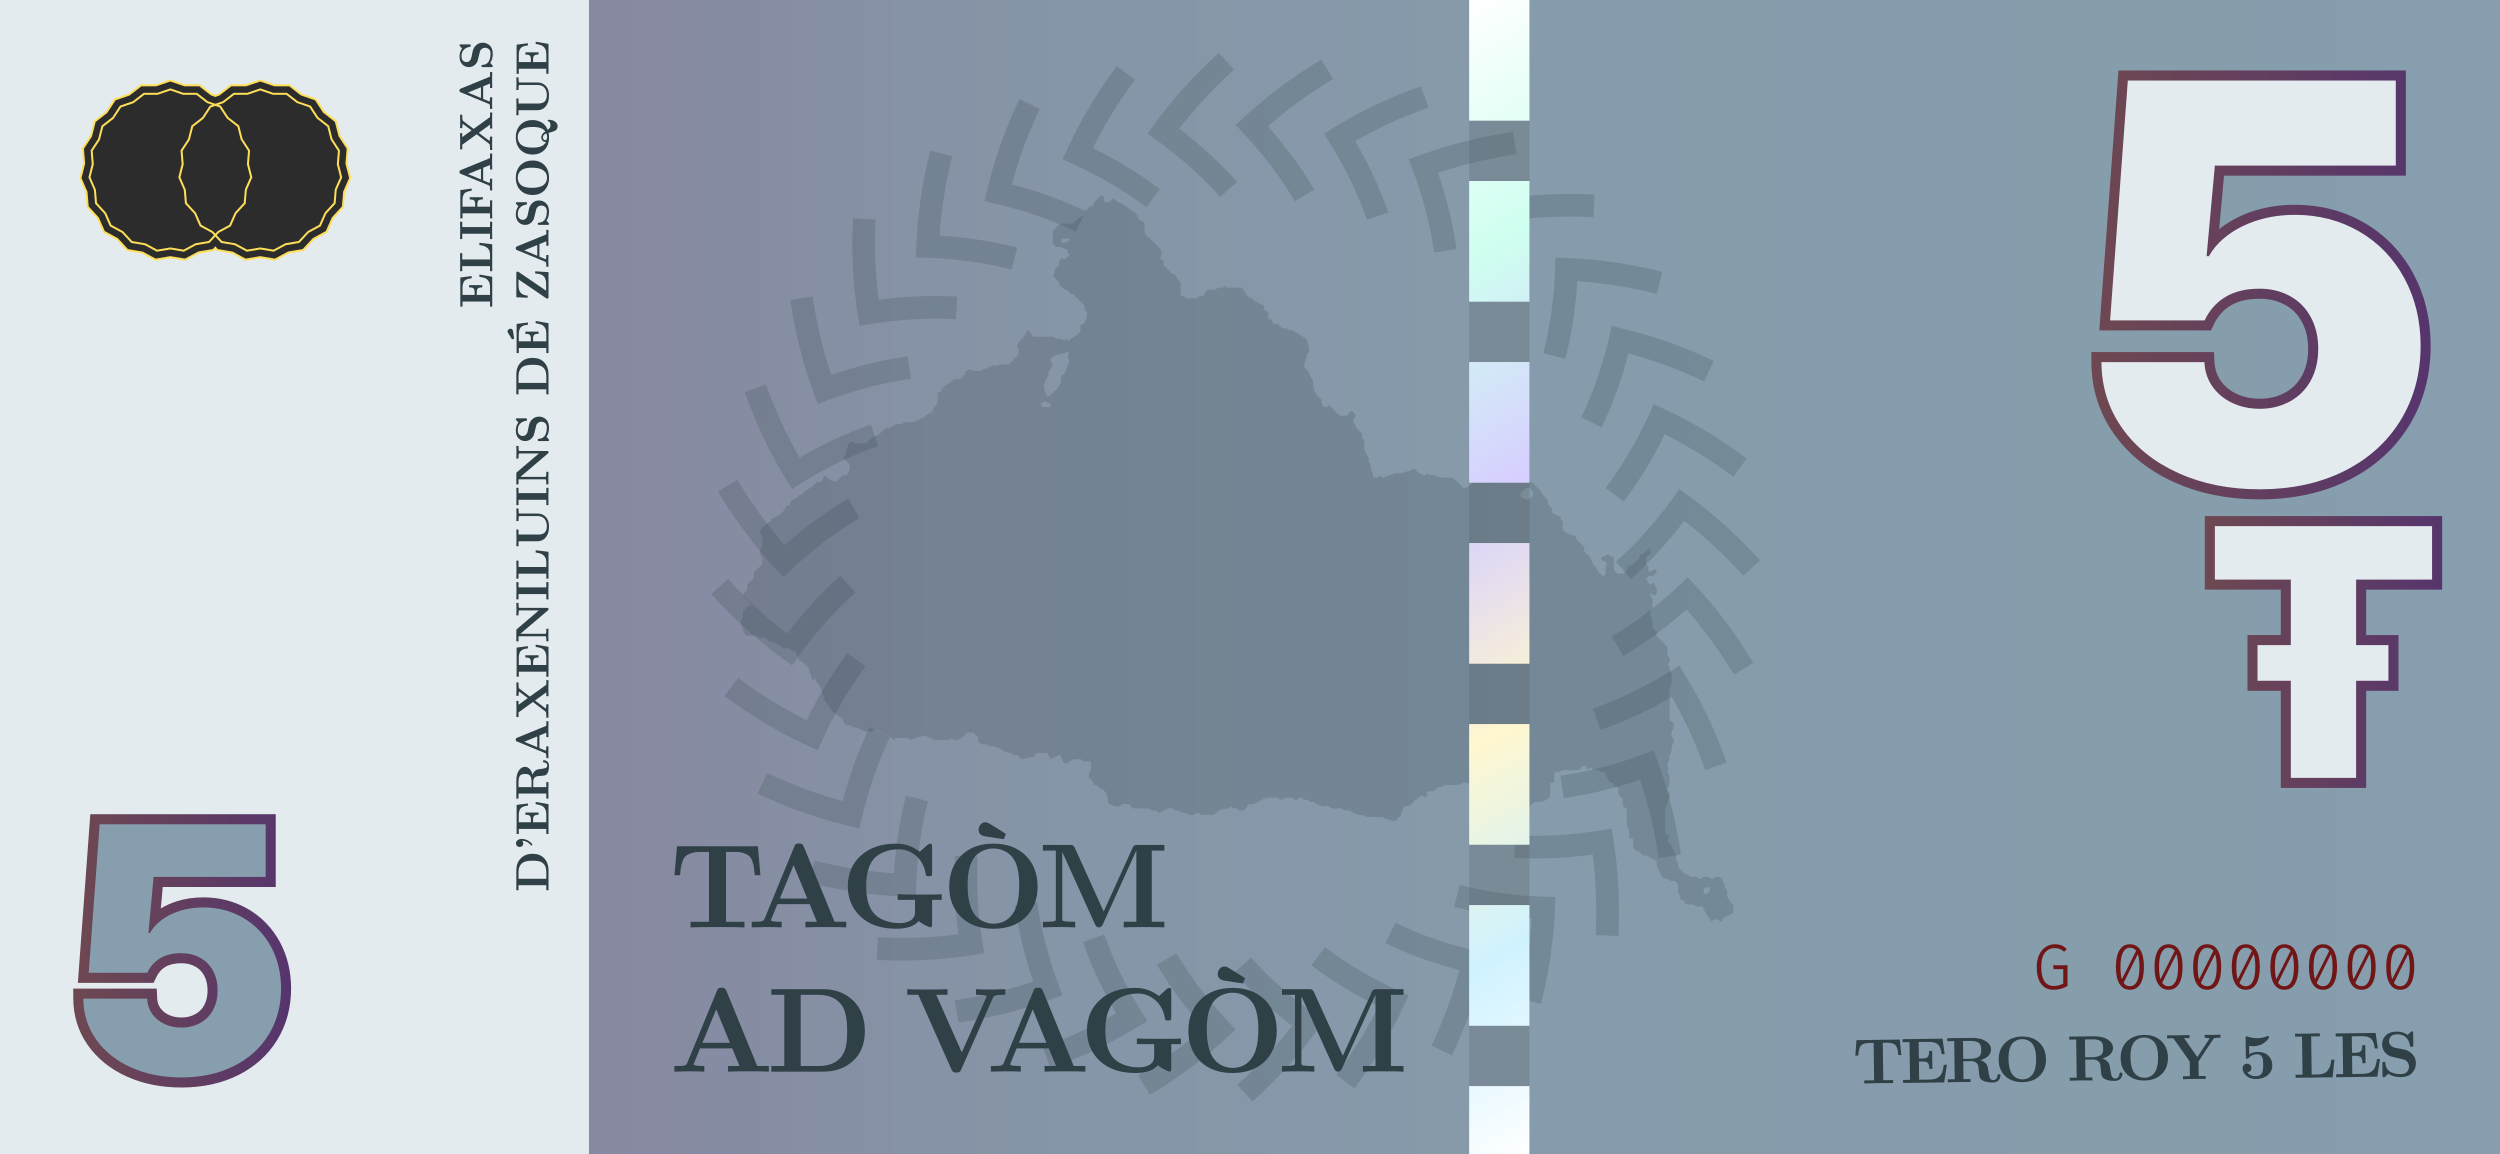 <?xml version="1.0" encoding="UTF-8"?>
<svg xmlns="http://www.w3.org/2000/svg" width="1242.974" height="574" xmlns:xlink="http://www.w3.org/1999/xlink" viewBox="0 0 1242.974 574">
  <rect x="0" y="0" width="1242.974" height="574" fill="#808080" stroke="none"/>
  <defs>
    <linearGradient id="b" data-name="무제 그라디언트 139" x1="-123.026" y1="287" x2="1119.948" y2="287" gradientTransform="translate(123.026)" gradientUnits="userSpaceOnUse">
      <stop offset="0" stop-color="#869ead"/>
      <stop offset=".39" stop-color="#869bab"/>
      <stop offset=".624" stop-color="#8693a6"/>
      <stop offset=".818" stop-color="#87849f"/>
      <stop offset=".988" stop-color="#877093"/>
      <stop offset="1" stop-color="#886f93"/>
    </linearGradient>
    <linearGradient id="d" data-name="무제 그라디언트 174" x1="617.414" y1="65.255" x2="873.464" y2="508.745" gradientUnits="userSpaceOnUse">
      <stop offset="0" stop-color="#fff"/>
      <stop offset=".218" stop-color="#cffff0"/>
      <stop offset=".427" stop-color="#d7cfff"/>
      <stop offset=".628" stop-color="#fff7cf"/>
      <stop offset=".818" stop-color="#cff2ff"/>
      <stop offset="1" stop-color="#fff"/>
    </linearGradient>
    <linearGradient id="e" data-name="무제 그라디언트 63" x1="36.399" y1="472.75" x2="144.73" y2="472.75" gradientUnits="userSpaceOnUse">
      <stop offset="0" stop-color="#6e4851"/>
      <stop offset="1" stop-color="#56356d"/>
    </linearGradient>
    <linearGradient id="f" data-name="무제 그라디언트 63" x1="1039.785" y1="141.668" x2="1208.499" y2="141.668" xlink:href="#e"/>
    <linearGradient id="g" data-name="무제 그라디언트 63" x1="1096.206" y1="324.168" x2="1214.202" y2="324.168" xlink:href="#e"/>
  </defs>
  <g id="a" data-name="레이어 2">
    <rect width="1242.974" height="574" transform="translate(1242.974 574) rotate(180)" fill="url(#b)" stroke-width="0"/>
    <rect width="292.835" height="574" fill="#e4ebef" stroke-width="0"/>
  </g>
  <g id="c" data-name="레이어 1">
    <g opacity=".2">
      <g>
        <path d="M389.521,286.97l-3.867-4.152c-5.115-5.492-10.056-11.427-15.104-18.143-4.694-6.263-9.139-12.902-13.592-20.302l9.654-5.81c4.255,7.07,8.491,13.4,12.95,19.349,3.555,4.731,7.049,9.048,10.589,13.081,4.138-3.684,8.557-7.31,13.188-10.823,5.684-4.302,11.837-8.437,18.293-12.294l5.779,9.672c-6.104,3.647-11.914,7.551-17.268,11.603-5.928,4.495-11.479,9.181-16.497,13.922l-4.124,3.897Z" fill="#2f4047" stroke-width="0"/>
        <path d="M393.78,243.092l-2.975-4.832c-3.979-6.463-7.662-13.25-11.259-20.75-3.424-7.215-6.562-14.81-9.337-22.595l10.613-3.783c2.648,7.43,5.64,14.673,8.893,21.526,2.536,5.287,5.117,10.203,7.822,14.892,4.813-2.822,9.854-5.513,15.044-8.031,6.626-3.182,13.47-6.023,20.364-8.456l3.749,10.625c-6.511,2.298-12.976,4.982-19.216,7.978-6.608,3.206-12.97,6.714-18.888,10.417l-4.81,3.01Z" fill="#2f4047" stroke-width="0"/>
        <path d="M406.569,200.905l-1.968-5.322c-2.63-7.11-4.908-14.488-6.964-22.554-1.917-7.596-3.508-15.655-4.732-23.968l11.147-1.641c1.169,7.938,2.685,15.622,4.506,22.839,1.451,5.692,3.016,11.02,4.746,16.144,5.272-1.821,10.744-3.47,16.333-4.921,6.998-1.801,14.27-3.25,21.625-4.309l1.606,11.152c-6.951,1.001-13.819,2.37-20.411,4.066-7.127,1.85-14.055,4.04-20.58,6.508l-5.308,2.007Z" fill="#2f4047" stroke-width="0"/>
        <path d="M427.383,162.042l-.885-5.604c-2.444-15.475-3.257-31.589-2.417-47.895l11.252.579c-.7,13.586-.196,27.021,1.497,40.018,13.12-1.807,26.228-2.369,39.044-1.671l-.613,11.25c-13.849-.755-28.074.053-42.28,2.398l-5.597.924Z" fill="#2f4047" stroke-width="0"/>
        <path d="M502.971,134.014c-1.937-.499-3.506-.878-4.94-1.191-1.525-.339-3.308-.73-5.122-1.09-4.12-.786-7.314-1.322-10.317-1.729l-.058-.008c-3.623-.529-7.242-.893-10.616-1.206-3.014-.238-6.963-.522-10.846-.626l-5.672-.152.193-5.671c.141-4.151.461-8.234.755-11.68l.007-.078c.35-3.526.791-7.681,1.409-11.774.615-4.376,1.41-8.662,2.035-11.91.422-2.109.864-4.13,1.28-6.006.386-1.77.832-3.64,1.444-6.045l10.919,2.778c-.579,2.275-.998,4.028-1.359,5.686-.407,1.837-.834,3.789-1.228,5.757-.593,3.083-1.357,7.2-1.938,11.336l-.008.058c-.58,3.839-1.002,7.812-1.338,11.197-.145,1.703-.296,3.564-.427,5.501,2.081.125,4.031.271,5.7.402l.078.007c3.529.328,7.33.709,11.214,1.276,3.202.435,6.573,1,10.927,1.831,1.966.39,3.827.798,5.394,1.146,1.553.339,3.252.748,5.327,1.283l-2.812,10.911Z" fill="#2f4047" stroke-width="0"/>
        <path d="M534.914,115.19c-2.722-1.321-5.627-2.618-9.419-4.204-1.525-.632-3.098-1.24-4.847-1.913l-2.452-.923-2.501-.883c-6.498-2.286-13.475-4.301-20.733-5.988l-5.525-1.284,1.323-5.516c1.863-7.769,4.12-15.388,6.71-22.644l1.032-2.883,1.046-2.748c.689-1.775,1.454-3.745,2.26-5.684,1.879-4.473,3.473-8.048,5.024-11.269l10.151,4.889c-1.466,3.044-2.985,6.452-4.779,10.724-.747,1.796-1.486,3.701-2.139,5.382l-1.012,2.66-.973,2.72c-1.848,5.178-3.519,10.558-4.988,16.051,5.667,1.471,11.145,3.134,16.347,4.963l2.672.944,2.545.958c1.859.715,3.502,1.351,5.169,2.041,3.956,1.656,7.13,3.073,10.008,4.47l-4.919,10.136Z" fill="#2f4047" stroke-width="0"/>
        <path d="M569.944,103.041l-.636-.475c-1.15-.859-2.338-1.748-3.48-2.542-1.434-1.009-2.882-2.007-4.331-2.986-1.356-.913-2.734-1.787-4.193-2.713l-2.406-1.504-2.278-1.356c-5.906-3.513-12.173-6.765-19.156-9.941l-5.163-2.348,2.383-5.147c3.407-7.357,7.116-14.385,11.025-20.887l1.578-2.623,1.772-2.812c1.007-1.577,2.049-3.208,3.133-4.815,1.132-1.671,2.294-3.356,3.461-5.016.978-1.408,1.999-2.782,2.987-4.112l.656-.884,9.054,6.707-.667.898c-.978,1.316-1.901,2.558-2.793,3.842-1.147,1.633-2.274,3.266-3.365,4.877-.999,1.48-2.001,3.048-2.97,4.566l-1.702,2.7-1.489,2.476c-2.798,4.655-5.492,9.601-8.039,14.76,5.336,2.584,10.299,5.247,15.056,8.077l2.433,1.45,2.524,1.578c1.459.925,2.966,1.882,4.458,2.886,1.515,1.024,3.023,2.063,4.488,3.094,1.275.886,2.543,1.834,3.768,2.75l.627.468-6.736,9.032Z" fill="#2f4047" stroke-width="0"/>
        <path d="M606.698,97.947l-.222-.247c-.489-.546-.983-1.097-1.48-1.635l-1.794-1.905c-1.261-1.321-2.423-2.532-3.602-3.707-2.197-2.166-4.837-4.731-7.617-7.192l-.046-.041c-2.28-2.062-4.799-4.199-8.168-6.931-1.28-1.036-2.582-2.032-3.961-3.086l-2.528-1.91c-.558-.414-1.15-.838-1.747-1.265l-5.034-3.61,3.644-5.005c.473-.65.949-1.305,1.432-1.946l2.003-2.613c1.1-1.419,2.238-2.885,3.417-4.324,3.029-3.687,5.415-6.465,7.737-9.009,2.81-3.144,5.66-6.067,8.321-8.757,1.468-1.471,2.956-2.892,4.395-4.268l2.264-2.138c.631-.586,1.266-1.158,1.905-1.734l.387-.349,7.546,8.366-.393.354c-.592.533-1.179,1.062-1.763,1.604l-2.18,2.058c-1.438,1.375-2.813,2.689-4.17,4.048-2.544,2.573-5.281,5.38-7.931,8.346l-.041.045c-2.19,2.399-4.463,5.045-7.367,8.581-1.079,1.317-2.17,2.723-3.225,4.083l-.175.226.351.268c1.378,1.054,2.802,2.144,4.206,3.279,3.527,2.86,6.183,5.114,8.612,7.31,2.99,2.647,5.876,5.454,8.058,7.606,1.292,1.287,2.506,2.552,3.846,3.956l1.872,1.986c.544.588,1.084,1.19,1.619,1.787l.219.244-8.388,7.523Z" fill="#2f4047" stroke-width="0"/>
        <path d="M643.798,100.064c-3.646-6.102-7.55-11.912-11.603-17.268-4.496-5.929-9.182-11.481-13.922-16.497l-3.897-4.124,4.152-3.868c5.491-5.115,11.426-10.055,18.143-15.104,6.263-4.694,12.903-9.139,20.303-13.592l5.81,9.654c-7.07,4.255-13.399,8.491-19.349,12.95-4.731,3.556-9.049,7.05-13.082,10.589,3.683,4.137,7.31,8.556,10.823,13.188,4.303,5.686,8.438,11.839,12.294,18.293l-9.672,5.778Z" fill="#2f4047" stroke-width="0"/>
        <path d="M679.657,109.347c-2.297-6.509-4.98-12.974-7.978-19.215-3.205-6.606-6.713-12.968-10.417-18.888l-3.009-4.81,4.832-2.975c6.463-3.979,13.25-7.662,20.749-11.259,7.217-3.425,14.812-6.563,22.596-9.337l3.782,10.613c-7.428,2.648-14.671,5.64-21.526,8.893-5.286,2.536-10.203,5.117-14.891,7.822,2.822,4.814,5.513,9.855,8.031,15.044,3.183,6.628,6.025,13.473,8.456,20.364l-10.625,3.749Z" fill="#2f4047" stroke-width="0"/>
        <path d="M713.021,125.522c-1.001-6.95-2.369-13.817-4.066-20.412-1.85-7.127-4.04-14.055-6.508-20.58l-2.006-5.308,5.322-1.968c7.11-2.63,14.487-4.908,22.554-6.964,7.596-1.917,15.655-3.508,23.968-4.732l1.641,11.147c-7.938,1.169-15.622,2.685-22.838,4.506-5.692,1.451-11.02,3.016-16.144,4.746,1.821,5.272,3.47,10.744,4.921,16.333,1.801,7,3.251,14.272,4.31,21.625l-11.152,1.606Z" fill="#2f4047" stroke-width="0"/>
        <path d="M753.876,148.527l-11.25-.613c.754-13.85-.052-28.075-2.398-42.28l-.924-5.598,5.604-.885c15.475-2.443,31.589-3.257,47.895-2.417l-.579,11.252c-13.587-.698-27.021-.196-40.018,1.497,1.807,13.12,2.37,26.228,1.671,39.044Z" fill="#2f4047" stroke-width="0"/>
        <path d="M778.242,178.436l-10.911-2.809c.501-1.947.88-3.517,1.191-4.941.339-1.525.73-3.308,1.09-5.122.788-4.129,1.323-7.323,1.729-10.316l.008-.059c.53-3.628.893-7.245,1.206-10.615.238-3.014.522-6.963.627-10.846l.152-5.672,5.671.193c4.152.141,8.234.461,11.68.755l.078.007c3.526.35,7.681.791,11.775,1.409,4.377.615,8.663,1.411,11.91,2.035,2.111.422,4.131.864,6.006,1.28,1.767.385,3.637.832,6.045,1.444l-2.778,10.919c-2.278-.58-4.031-.999-5.686-1.359-1.836-.407-3.788-.834-5.757-1.228-3.082-.593-7.199-1.357-11.336-1.938l-.058-.008c-3.839-.58-7.812-1.002-11.196-1.338-1.703-.145-3.564-.296-5.501-.427-.125,2.081-.271,4.031-.403,5.7l-.007.077c-.327,3.526-.708,7.324-1.276,11.214-.433,3.193-.998,6.565-1.83,10.927-.39,1.966-.798,3.827-1.146,5.394-.337,1.543-.746,3.241-1.283,5.326Z" fill="#2f4047" stroke-width="0"/>
        <path d="M796.292,212.487l-10.137-4.919c1.304-2.686,2.639-5.679,4.204-9.419.631-1.521,1.215-3.032,1.913-4.847l.923-2.452.882-2.501c2.286-6.5,4.301-13.477,5.988-20.733l1.284-5.525,5.516,1.323c7.77,1.863,15.388,4.12,22.644,6.71l2.884,1.033,2.748,1.046c1.773.688,3.742,1.452,5.684,2.26,4.47,1.877,8.044,3.471,11.269,5.024l-4.888,10.151c-3.047-1.467-6.455-2.986-10.725-4.779-1.799-.748-3.703-1.487-5.382-2.139l-2.66-1.012-2.72-.973c-5.178-1.848-10.558-3.519-16.051-4.988-1.471,5.667-3.134,11.144-4.964,16.347l-.944,2.672-.958,2.545c-.717,1.864-1.354,3.511-2.042,5.171-1.655,3.954-3.072,7.128-4.469,10.007Z" fill="#2f4047" stroke-width="0"/>
        <path d="M807.335,249.334l-9.031-6.737.466-.624c.862-1.154,1.754-2.346,2.551-3.493,1.01-1.436,2.009-2.884,2.986-4.331.91-1.352,1.781-2.725,2.704-4.178l1.513-2.42,1.357-2.278c3.512-5.904,6.764-12.171,9.941-19.155l2.348-5.163,5.147,2.383c7.359,3.408,14.387,7.117,20.887,11.025l2.623,1.578,2.812,1.772c1.577,1.007,3.208,2.049,4.815,3.133,1.672,1.133,3.358,2.296,5.016,3.461,1.407.977,2.782,1.998,4.11,2.986l.885.657-6.706,9.054-.9-.668c-1.316-.978-2.558-1.901-3.841-2.792-1.632-1.146-3.264-2.272-4.877-3.365-1.48-.999-3.049-2.001-4.566-2.97l-2.7-1.701-2.477-1.489c-4.654-2.797-9.6-5.491-14.759-8.039-2.584,5.336-5.248,10.3-8.077,15.056l-1.45,2.432-1.588,2.54c-.922,1.453-1.876,2.956-2.877,4.442-1.022,1.512-2.061,3.02-3.094,4.488-.89,1.28-1.841,2.552-2.76,3.782l-.459.614Z" fill="#2f4047" stroke-width="0"/>
        <path d="M810.921,287.74l-7.524-8.387.273-.244c.538-.482,1.08-.968,1.61-1.458l1.904-1.794c1.314-1.255,2.521-2.411,3.707-3.602,2.167-2.198,4.733-4.839,7.192-7.618l.04-.045c2.059-2.277,4.197-4.796,6.931-8.168,1.035-1.28,2.032-2.582,3.086-3.961l1.909-2.528c.408-.55.827-1.135,1.249-1.724l3.627-5.057,4.999,3.64c.652.474,1.308.952,1.951,1.435l2.635,2.019c1.411,1.095,2.871,2.228,4.303,3.401,3.688,3.03,6.466,5.416,9.009,7.737,3.142,2.809,6.065,5.659,8.757,8.32,1.471,1.468,2.893,2.956,4.268,4.395l2.137,2.264c.599.645,1.184,1.294,1.773,1.948l.312.346-8.369,7.544-.315-.35c-.545-.605-1.086-1.206-1.639-1.803l-2.06-2.182c-1.375-1.439-2.689-2.813-4.047-4.17-2.574-2.545-5.382-5.283-8.346-7.932l-.045-.041c-2.399-2.19-5.045-4.462-8.581-7.367-1.31-1.074-2.71-2.16-4.063-3.21l-.246-.191-.268.351c-1.054,1.378-2.143,2.802-3.279,4.206-2.863,3.53-5.118,6.186-7.312,8.613-2.646,2.988-5.453,5.875-7.605,8.057-1.297,1.303-2.611,2.562-3.957,3.847l-1.986,1.871c-.579.536-1.173,1.069-1.762,1.597l-.269.241Z" fill="#2f4047" stroke-width="0"/>
        <path d="M862.079,335.437c-4.254-7.07-8.49-13.399-12.95-19.349-3.556-4.731-7.05-9.049-10.589-13.081-4.138,3.683-8.555,7.309-13.188,10.823-5.685,4.303-11.838,8.438-18.293,12.294l-5.779-9.672c6.104-3.647,11.913-7.55,17.268-11.603,5.928-4.496,11.48-9.182,16.497-13.922l4.124-3.897,3.867,4.152c5.114,5.491,10.055,11.426,15.103,18.143,4.695,6.265,9.139,12.904,13.592,20.303l-9.654,5.81Z" fill="#2f4047" stroke-width="0"/>
        <path d="M847.87,382.867c-2.647-7.427-5.639-14.67-8.893-21.527-2.537-5.287-5.118-10.204-7.822-14.891-4.814,2.822-9.855,5.513-15.044,8.031-6.628,3.183-13.473,6.025-20.364,8.456l-3.749-10.625c6.508-2.296,12.973-4.98,19.215-7.978,6.607-3.205,12.969-6.713,18.888-10.416l4.81-3.01,2.975,4.832c3.978,6.461,7.661,13.248,11.26,20.749,3.425,7.219,6.563,14.814,9.337,22.596l-10.613,3.783Z" fill="#2f4047" stroke-width="0"/>
        <path d="M824.639,426.578c-1.168-7.937-2.684-15.621-4.506-22.838-1.45-5.691-3.016-11.02-4.746-16.144-5.272,1.821-10.744,3.47-16.333,4.921-7.001,1.802-14.272,3.251-21.625,4.31l-1.606-11.152c6.949-1.001,13.817-2.369,20.412-4.066,7.128-1.85,14.055-4.041,20.579-6.508l5.307-2.006,1.969,5.321c2.631,7.112,4.909,14.489,6.964,22.554,1.917,7.597,3.508,15.656,4.732,23.968l-11.147,1.641Z" fill="#2f4047" stroke-width="0"/>
        <path d="M804.611,465.456l-11.252-.579c.7-13.586.196-27.02-1.497-40.018-13.12,1.807-26.228,2.369-39.044,1.671l.613-11.25c13.852.755,28.075-.052,42.28-2.398l5.598-.924.885,5.604c2.444,15.476,3.257,31.59,2.418,47.895Z" fill="#2f4047" stroke-width="0"/>
        <path d="M766.168,499.152l-10.918-2.78c.578-2.27.997-4.024,1.359-5.685.409-1.843.837-3.8,1.227-5.755.592-3.08,1.356-7.192,1.939-11.338l.008-.057c.578-3.828,1.001-7.805,1.338-11.195.145-1.703.297-3.564.427-5.502-2.082-.125-4.031-.271-5.7-.403l-.077-.007c-3.526-.327-7.324-.708-11.212-1.275-3.194-.434-6.566-.998-10.929-1.831-1.966-.39-3.827-.798-5.394-1.146-1.544-.337-3.242-.746-5.326-1.283l2.81-10.911c1.946.501,3.516.879,4.941,1.191,1.525.339,3.308.73,5.122,1.09,4.128.787,7.322,1.323,10.316,1.729l.059.008c3.627.53,7.244.893,10.615,1.206,3.015.237,6.964.522,10.846.626l5.673.152-.193,5.671c-.142,4.159-.461,8.238-.755,11.68l-.007.078c-.351,3.532-.793,7.692-1.408,11.776-.617,4.385-1.411,8.666-2.035,11.909-.419,2.098-.862,4.123-1.279,6.005-.386,1.774-.834,3.645-1.445,6.046Z" fill="#2f4047" stroke-width="0"/>
        <path d="M721.86,524.749l-10.151-4.889c1.466-3.046,2.985-6.453,4.778-10.724.746-1.792,1.486-3.7,2.139-5.382l1.012-2.659.972-2.72c1.848-5.177,3.519-10.557,4.988-16.052-5.666-1.471-11.145-3.134-16.347-4.964l-2.672-.944-2.545-.958c-1.862-.716-3.508-1.353-5.171-2.042-3.954-1.655-7.129-3.072-10.007-4.469l4.919-10.137c2.686,1.304,5.679,2.639,9.419,4.204,1.521.63,3.096,1.24,4.847,1.913l2.452.923,2.5.882c6.5,2.286,13.477,4.301,20.734,5.988l5.526,1.284-1.323,5.517c-1.864,7.773-4.122,15.391-6.71,22.644l-1.032,2.884-1.046,2.748c-.69,1.776-1.456,3.751-2.26,5.684-1.878,4.47-3.471,8.045-5.024,11.268Z" fill="#2f4047" stroke-width="0"/>
        <path d="M673.395,541.119l-9.053-6.707.655-.882c.982-1.321,1.909-2.569,2.805-3.859,1.137-1.62,2.264-3.252,3.366-4.878.996-1.474,1.994-3.038,2.96-4.551l1.71-2.715,1.489-2.476c2.797-4.652,5.49-9.599,8.039-14.759-5.336-2.583-10.299-5.247-15.056-8.077l-2.433-1.45-2.521-1.576c-1.459-.926-2.969-1.884-4.461-2.889-1.508-1.019-3.016-2.058-4.487-3.094-1.284-.893-2.558-1.845-3.791-2.767l-.606-.453,6.737-9.03.615.459c1.157.865,2.352,1.759,3.502,2.558,1.438,1.012,2.887,2.01,4.33,2.985,1.358.915,2.737,1.79,4.197,2.716l2.402,1.501,2.278,1.357c5.906,3.513,12.173,6.765,19.156,9.941l5.163,2.348-2.384,5.147c-3.41,7.362-7.119,14.389-11.025,20.887l-1.578,2.622-1.781,2.826c-1.004,1.573-2.042,3.199-3.124,4.801-1.142,1.685-2.305,3.37-3.461,5.016-.981,1.413-2.007,2.793-2.999,4.127l-.645.868Z" fill="#2f4047" stroke-width="0"/>
        <path d="M622.687,547.724l-7.544-8.369.353-.317c.604-.544,1.205-1.085,1.802-1.639l2.179-2.058c1.367-1.306,2.805-2.681,4.171-4.048,2.542-2.57,5.277-5.376,7.931-8.346l.041-.045c2.191-2.4,4.463-5.046,7.367-8.58,1.078-1.315,2.167-2.719,3.22-4.076l.18-.233-.352-.269c-1.377-1.053-2.801-2.142-4.204-3.278-3.528-2.861-6.184-5.115-8.613-7.311-2.99-2.647-5.876-5.455-8.058-7.606-1.311-1.305-2.567-2.616-3.847-3.957l-1.871-1.985c-.533-.577-1.063-1.167-1.588-1.753l-.25-.279,8.387-7.524.253.283c.479.535.962,1.074,1.449,1.6l1.795,1.905c1.203,1.26,2.405,2.514,3.602,3.707,2.197,2.166,4.837,4.732,7.617,7.192l.045.04c2.279,2.061,4.799,4.199,8.169,6.932,1.28,1.035,2.582,2.031,3.96,3.085l2.529,1.91c.559.415,1.151.839,1.749,1.267l5.032,3.609-3.623,4.977c-.479.659-.962,1.323-1.451,1.973l-2.01,2.622c-1.099,1.416-2.234,2.88-3.412,4.317-3.028,3.686-5.414,6.464-7.737,9.008-2.815,3.149-5.662,6.07-8.32,8.757-1.478,1.48-2.965,2.901-4.403,4.275l-2.256,2.13c-.644.599-1.293,1.183-1.945,1.771l-.349.314Z" fill="#2f4047" stroke-width="0"/>
        <path d="M571.718,544.387l-5.81-9.654c7.07-4.254,13.399-8.49,19.349-12.95,4.731-3.555,9.048-7.049,13.081-10.589-3.684-4.138-7.31-8.556-10.823-13.188-4.301-5.683-8.437-11.837-12.294-18.293l9.672-5.779c3.648,6.105,7.552,11.915,11.603,17.268,4.495,5.928,9.181,11.48,13.922,16.498l3.897,4.124-4.152,3.867c-5.492,5.115-11.427,10.055-18.143,15.103-6.264,4.695-12.904,9.139-20.303,13.592Z" fill="#2f4047" stroke-width="0"/>
        <path d="M522.262,531.136l-3.783-10.613c7.429-2.648,14.672-5.64,21.526-8.893,5.288-2.537,10.204-5.118,14.891-7.822-2.822-4.814-5.513-9.854-8.031-15.044-3.182-6.626-6.023-13.47-8.456-20.363l10.625-3.75c2.298,6.511,4.982,12.976,7.978,19.216,3.206,6.608,6.714,12.97,10.417,18.888l3.01,4.81-4.832,2.975c-6.46,3.977-13.248,7.66-20.75,11.26-7.216,3.425-14.811,6.563-22.595,9.337Z" fill="#2f4047" stroke-width="0"/>
        <path d="M476.408,508.44l-1.641-11.147c7.937-1.168,15.621-2.684,22.839-4.506,5.691-1.45,11.019-3.016,16.144-4.746-1.821-5.272-3.47-10.744-4.921-16.333-1.801-6.999-3.25-14.27-4.309-21.625l11.152-1.606c1.001,6.951,2.37,13.819,4.066,20.412,1.85,7.128,4.041,14.055,6.507,20.579l2.007,5.307-5.322,1.969c-7.111,2.631-14.489,4.909-22.554,6.964-7.597,1.917-15.656,3.508-23.967,4.732Z" fill="#2f4047" stroke-width="0"/>
        <path d="M448.29,477.585c-4.117,0-8.252-.107-12.401-.32l.58-11.252c13.585.699,27.02.196,40.018-1.497-1.807-13.12-2.37-26.228-1.671-39.044l11.25.613c-.755,13.85.052,28.075,2.398,42.28l.924,5.598-5.604.885c-11.538,1.822-23.433,2.738-35.495,2.738Z" fill="#2f4047" stroke-width="0"/>
        <path d="M455.359,445.945l-5.671-.193c-4.159-.142-8.238-.461-11.681-.755l-.078-.007c-3.532-.351-7.691-.793-11.774-1.408-4.384-.617-8.667-1.412-11.911-2.036-2.096-.419-4.122-.862-6.005-1.279-1.777-.387-3.648-.834-6.046-1.445l2.78-10.918c2.267.577,4.02.996,5.685,1.359,1.843.409,3.801.837,5.755,1.227,3.08.592,7.193,1.356,11.338,1.938l.057.008c3.828.578,7.805,1.001,11.196,1.338,1.703.145,3.563.297,5.502.427.125-2.082.271-4.031.402-5.7l.007-.077c.328-3.531.709-7.332,1.276-11.215.564-4.151,1.315-8.223,1.831-10.927.39-1.966.798-3.827,1.146-5.394.339-1.554.749-3.253,1.283-5.327l10.911,2.812c-.499,1.936-.877,3.506-1.191,4.94-.339,1.525-.729,3.308-1.09,5.122-.786,4.12-1.322,7.314-1.729,10.317l-.008.058c-.529,3.621-.893,7.241-1.206,10.615-.238,3.015-.522,6.964-.626,10.847l-.152,5.673Z" fill="#2f4047" stroke-width="0"/>
        <path d="M427.341,411.908l-5.517-1.323c-7.772-1.864-15.391-4.122-22.644-6.71l-2.884-1.032-2.748-1.046c-1.778-.69-3.754-1.457-5.684-2.26-4.473-1.878-8.048-3.472-11.268-5.023l4.889-10.151c3.043,1.466,6.45,2.984,10.724,4.778,1.789.744,3.698,1.485,5.382,2.139l2.66,1.012,2.719.972c5.177,1.848,10.557,3.519,16.052,4.988,1.471-5.667,3.134-11.145,4.963-16.347l.944-2.672.958-2.545c.714-1.857,1.35-3.499,2.041-5.169,1.656-3.957,3.073-7.131,4.47-10.008l10.136,4.919c-1.321,2.723-2.618,5.628-4.204,9.419-.633,1.529-1.241,3.1-1.913,4.847l-.923,2.452-.883,2.501c-2.286,6.498-4.301,13.476-5.988,20.733l-1.284,5.526Z" fill="#2f4047" stroke-width="0"/>
        <path d="M406.522,373.045l-5.147-2.384c-7.36-3.409-14.387-7.118-20.887-11.025l-2.623-1.579-2.826-1.781c-1.573-1.004-3.199-2.042-4.801-3.124-1.683-1.141-3.368-2.304-5.016-3.461-1.414-.982-2.794-2.007-4.129-2.999l-.867-.644,6.707-9.053.881.654c1.321.982,2.569,1.91,3.859,2.806,1.622,1.139,3.254,2.265,4.878,3.366,1.474.996,3.038,1.994,4.551,2.96l2.714,1.71,2.477,1.49c4.653,2.797,9.6,5.491,14.76,8.039,2.583-5.335,5.247-10.298,8.077-15.056l1.45-2.433,1.566-2.504c.929-1.465,1.89-2.98,2.899-4.477,1.021-1.511,2.06-3.019,3.094-4.488.889-1.279,1.838-2.549,2.756-3.777l.462-.618,9.031,6.736-.469.628c-.861,1.152-1.752,2.344-2.548,3.489-1.011,1.437-2.009,2.885-2.986,4.33-.918,1.363-1.796,2.747-2.725,4.212l-1.492,2.387-1.356,2.278c-3.514,5.908-6.766,12.175-9.941,19.156l-2.348,5.163Z" fill="#2f4047" stroke-width="0"/>
        <path d="M393.766,330.847l-4.984-3.627c-.658-.478-1.32-.959-1.968-1.447l-2.6-1.993c-1.423-1.104-2.894-2.245-4.338-3.429-3.685-3.028-6.464-5.413-9.008-7.736-3.15-2.816-6.071-5.663-8.757-8.321-1.48-1.478-2.901-2.965-4.275-4.403l-2.131-2.256c-.585-.63-1.156-1.264-1.731-1.902l-.351-.39,8.366-7.546.356.395c.532.591,1.061,1.178,1.602,1.761l2.058,2.179c1.306,1.367,2.681,2.805,4.048,4.171,2.569,2.541,5.374,5.276,8.346,7.931l.045.041c2.4,2.192,5.047,4.464,8.581,7.367,1.321,1.083,2.732,2.177,4.096,3.235l.213.165.269-.352c1.053-1.377,2.143-2.801,3.278-4.204,2.859-3.526,5.114-6.182,7.312-8.614,2.648-2.991,5.454-5.876,7.605-8.056,1.295-1.301,2.558-2.511,3.957-3.847l1.985-1.871c.585-.541,1.184-1.078,1.778-1.61l.255-.229,7.523,8.388-.258.232c-.542.486-1.09.976-1.624,1.47l-1.905,1.795c-1.317,1.257-2.525,2.414-3.707,3.602-2.165,2.196-4.73,4.835-7.192,7.617l-.04.045c-2.064,2.282-4.202,4.801-6.932,8.169-1.035,1.28-2.031,2.582-3.085,3.96l-1.91,2.529c-.42.566-.85,1.168-1.284,1.773l-3.59,5.008Z" fill="#2f4047" stroke-width="0"/>
      </g>
    </g>
    <g>
      <path d="M335.344,435.151l1.255-14.387h40.213l1.255,14.387h-2.802c-.156-1.673-.292-2.957-.409-3.852-.117-.895-.384-1.931-.802-3.108-.418-1.177-.948-2.043-1.59-2.597-.642-.555-1.542-1.031-2.7-1.431-1.158-.398-2.573-.598-4.246-.598h-4.523v34.727h9.134v2.802c-2.159-.117-6.624-.175-13.395-.175s-11.235.058-13.395.175v-2.802h9.163v-34.727h-4.611c-1.673,0-3.098.209-4.275.627-1.177.419-2.082.905-2.714,1.459-.632.555-1.148,1.411-1.546,2.568-.399,1.158-.671,2.185-.817,3.079s-.277,2.179-.394,3.852h-2.801Z" fill="#2f4047" stroke-width="0"/>
      <path d="M373.751,461.094v-2.802h1.255c2.062,0,3.375-.102,3.94-.307.564-.205.943-.562,1.138-1.069l14.825-35.978c.156-.447.292-.759.409-.934s.326-.325.627-.452c.301-.127.734-.189,1.299-.189.447,0,.768.024.963.072.194.049.433.19.715.424.282.233.521.594.715,1.079l15.292,37.354h5.807v2.802c-1.401-.117-4.65-.175-9.747-.175-5.506,0-9.017.058-10.535.175v-2.802h5.69l-3.589-8.755h-16.021l-2.977,7.262c-.156.156-.234.391-.234.703,0,.526,1.771.79,5.312.79v2.802c-1.479-.117-4.105-.175-7.879-.175-.136,0-2.471.058-7.004.175ZM387.73,446.736h13.628l-6.8-16.605-6.829,16.605Z" fill="#2f4047" stroke-width="0"/>
      <path d="M421.527,440.608c0-6.264,2.184-11.356,6.552-15.276,4.367-3.92,10.17-5.881,17.407-5.881,4.426,0,8.364,1.353,11.815,4.057l3.935-3.531c.388-.35.767-.525,1.137-.525.477,0,.773.107.888.321.114.214.172.661.172,1.343v12.84c0,.798-.081,1.279-.244,1.444-.162.166-.616.248-1.361.248-.669,0-1.08-.062-1.233-.189-.153-.126-.268-.481-.344-1.065-.649-3.696-2.233-6.644-4.752-8.842-2.52-2.198-5.42-3.298-8.701-3.298-2.782,0-5.287.477-7.514,1.43-2.228.954-3.964,2.209-5.209,3.765-2.276,2.996-3.415,7.354-3.415,13.074,0,5.787,1.119,10.123,3.356,13.006,1.401,1.793,3.283,3.147,5.647,4.063s4.888,1.374,7.573,1.374c2.159,0,3.949-.42,5.37-1.259,1.556-.916,2.334-2.33,2.334-4.241v-6.057h-8.609v-2.802c2.167.117,6.266.176,12.297.176,4.998,0,8.194-.059,9.589-.176v2.802h-4.786v12.023c0,1.108-.277,1.663-.832,1.663-.272,0-1.108-.351-2.508-1.051s-2.517-1.41-3.353-2.13c-2.066,2.549-5.779,3.832-11.138,3.852-7.49,0-13.375-1.994-17.655-5.982-4.28-3.987-6.42-9.046-6.42-15.175Z" fill="#2f4047" stroke-width="0"/>
      <path d="M471.957,440.856c0-6.386,1.984-11.549,5.953-15.491,3.969-3.942,9.319-5.914,16.051-5.914,6.614,0,11.921,1.952,15.919,5.855s5.997,9.087,5.997,15.55c0,6.202-1.97,11.237-5.91,15.106s-9.294,5.803-16.065,5.803c-6.693,0-12.023-1.919-15.992-5.759-3.969-3.84-5.953-8.89-5.953-15.15ZM481.092,439.951c0,5.657.817,10.021,2.451,13.093,1.148,2.119,2.67,3.685,4.567,4.695,1.896,1.011,3.827,1.516,5.792,1.516,4.377,0,7.743-1.895,10.097-5.686,1.829-3.032,2.743-7.571,2.743-13.618,0-5.501-.837-9.661-2.51-12.48-1.148-1.865-2.651-3.27-4.509-4.213s-3.799-1.414-5.822-1.414c-1.907,0-3.76.433-5.559,1.297-1.8.866-3.273,2.153-4.421,3.864-1.887,2.896-2.831,7.212-2.831,12.946ZM486.549,412.564c0-.953.326-1.819.978-2.598.652-.777,1.435-1.167,2.349-1.167.525,0,1.089.16,1.693.481.603.321,2.198,1.299,4.786,2.933,1.518.954,2.772,1.751,3.765,2.394l-1.021,2.626c-.953-.111-2.267-.303-3.939-.573-1.673-.271-3.366-.537-5.078-.798-2.354-.331-3.531-1.431-3.531-3.298Z" fill="#2f4047" stroke-width="0"/>
      <path d="M518.507,461.094v-2.802h1.488c1.187,0,2.266-.059,3.239-.175.836-.077,1.332-.189,1.488-.336.155-.146.233-.559.233-1.24v-33.647h-6.449v-2.801h13.278c.525,0,.905.02,1.138.058.233.04.486.171.759.395.272.224.515.569.729,1.036l14.329,31.634,14.358-31.634c.312-.681.637-1.1.978-1.255.34-.156.891-.233,1.649-.233h13.19v2.801h-6.274v35.398h6.274v2.802c-1.428-.117-4.804-.175-10.127-.175-5.285,0-8.641.058-10.068.175v-2.802h6.274v-35.398h-.058l-16.664,36.771c-.448.953-1.09,1.43-1.926,1.43s-1.469-.496-1.897-1.488l-16.254-35.924h-.059v32.859c0,.682.078,1.095.234,1.24.155.146.671.259,1.546.336,1.07.116,2.13.175,3.181.175h1.488v2.802c-1.634-.117-4.329-.175-8.083-.175-3.813,0-6.479.058-7.996.175Z" fill="#2f4047" stroke-width="0"/>
      <path d="M335.285,532.813v-2.802h1.255c2.062,0,3.375-.102,3.94-.307.564-.205.943-.562,1.138-1.069l14.825-35.978c.156-.447.292-.759.409-.934s.326-.325.627-.452c.301-.127.734-.189,1.299-.189.447,0,.768.024.963.072.194.049.433.19.715.424.282.233.521.594.715,1.079l15.292,37.354h5.807v2.802c-1.401-.117-4.65-.175-9.747-.175-5.506,0-9.017.058-10.535.175v-2.802h5.69l-3.589-8.755h-16.021l-2.977,7.262c-.156.156-.234.391-.234.703,0,.526,1.771.79,5.312.79v2.802c-1.479-.117-4.105-.175-7.879-.175-.136,0-2.471.058-7.004.175ZM349.264,518.455h13.628l-6.8-16.605-6.829,16.605Z" fill="#2f4047" stroke-width="0"/>
      <path d="M383.498,532.813v-2.802h6.449v-35.398h-6.449v-2.801h25.71c6.05,0,11.026,1.872,14.927,5.617,3.9,3.745,5.851,8.828,5.851,15.248,0,6.265-1.941,11.187-5.822,14.767-3.881,3.579-8.848,5.369-14.898,5.369h-25.768ZM398.09,530.011h8.726c5.505,0,9.426-1.673,11.761-5.02.953-1.361,1.629-2.957,2.028-4.785.398-1.829.598-4.358.598-7.588,0-5.934-.856-10.155-2.568-12.665-2.471-3.541-6.411-5.321-11.819-5.341h-8.726v35.398Z" fill="#2f4047" stroke-width="0"/>
      <path d="M451.063,494.612v-2.801c1.4.116,4.552.175,9.455.175,5.544,0,9.065-.059,10.564-.175v2.801h-5.603l12.724,28.628,12.082-27.197c0-.039.029-.107.087-.205.058-.097.097-.185.117-.262.019-.078.029-.156.029-.234,0-.485-1.751-.729-5.253-.729v-2.801c1.556.116,4.163.175,7.821.175.486,0,1.104-.01,1.853-.029s1.625-.048,2.626-.088c1.002-.038,1.755-.058,2.262-.058v2.801h-1.109c-1.401,0-2.461.063-3.181.19-.72.126-1.158.268-1.313.423-.156.156-.312.39-.467.7l-15.905,35.924c-.272.642-.588,1.04-.948,1.196-.36.155-.842.233-1.444.233-.759,0-1.28-.107-1.562-.321-.282-.214-.56-.622-.832-1.226l-16.488-37.12h-5.515Z" fill="#2f4047" stroke-width="0"/>
      <path d="M492.651,532.813v-2.802h1.255c2.062,0,3.375-.102,3.94-.307.564-.205.943-.562,1.138-1.069l14.825-35.978c.156-.447.292-.759.409-.934s.326-.325.627-.452c.301-.127.734-.189,1.299-.189.447,0,.768.024.963.072.194.049.433.19.715.424.282.233.521.594.715,1.079l15.292,37.354h5.807v2.802c-1.401-.117-4.65-.175-9.747-.175-5.506,0-9.017.058-10.535.175v-2.802h5.69l-3.589-8.755h-16.021l-2.977,7.262c-.156.156-.234.391-.234.703,0,.526,1.771.79,5.312.79v2.802c-1.479-.117-4.105-.175-7.879-.175-.136,0-2.471.058-7.004.175ZM506.63,518.455h13.628l-6.8-16.605-6.829,16.605Z" fill="#2f4047" stroke-width="0"/>
      <path d="M540.426,512.326c0-6.264,2.184-11.356,6.552-15.276,4.367-3.92,10.17-5.881,17.407-5.881,4.426,0,8.364,1.353,11.815,4.057l3.936-3.531c.388-.35.767-.525,1.137-.525.477,0,.772.107.888.321.114.214.172.661.172,1.343v12.84c0,.798-.081,1.279-.243,1.444-.162.166-.616.248-1.361.248-.669,0-1.08-.062-1.232-.189-.153-.126-.268-.481-.344-1.065-.649-3.696-2.233-6.644-4.753-8.842s-5.42-3.298-8.7-3.298c-2.782,0-5.288.477-7.515,1.43-2.228.954-3.964,2.209-5.209,3.765-2.276,2.996-3.415,7.354-3.415,13.074,0,5.787,1.119,10.123,3.356,13.006,1.401,1.793,3.283,3.147,5.647,4.063s4.888,1.374,7.573,1.374c2.159,0,3.949-.42,5.37-1.259,1.556-.916,2.334-2.33,2.334-4.241v-6.057h-8.608v-2.802c2.167.117,6.266.176,12.297.176,4.998,0,8.194-.059,9.59-.176v2.802h-4.786v12.023c0,1.108-.277,1.663-.831,1.663-.272,0-1.108-.351-2.508-1.051-1.4-.7-2.518-1.41-3.354-2.13-2.065,2.549-5.778,3.832-11.138,3.852-7.491,0-13.376-1.994-17.656-5.982-4.28-3.987-6.42-9.046-6.42-15.175Z" fill="#2f4047" stroke-width="0"/>
      <path d="M590.858,512.574c0-6.386,1.984-11.549,5.953-15.491s9.318-5.914,16.051-5.914c6.614,0,11.921,1.952,15.919,5.855s5.997,9.087,5.997,15.55c0,6.202-1.971,11.237-5.91,15.106s-9.294,5.803-16.064,5.803c-6.693,0-12.023-1.919-15.992-5.759s-5.953-8.89-5.953-15.15ZM599.991,511.67c0,5.657.817,10.021,2.451,13.093,1.148,2.119,2.671,3.685,4.567,4.695s3.827,1.516,5.793,1.516c4.377,0,7.743-1.895,10.097-5.686,1.829-3.032,2.743-7.571,2.743-13.618,0-5.501-.837-9.661-2.51-12.48-1.147-1.865-2.65-3.27-4.509-4.213-1.857-.943-3.799-1.414-5.821-1.414-1.907,0-3.76.433-5.56,1.297-1.8.866-3.273,2.153-4.421,3.864-1.888,2.896-2.831,7.212-2.831,12.946ZM605.449,484.282c0-.953.326-1.819.978-2.598.652-.777,1.435-1.167,2.35-1.167.525,0,1.089.16,1.692.481.603.321,2.198,1.299,4.786,2.933,1.518.954,2.772,1.751,3.765,2.394l-1.021,2.626c-.953-.111-2.267-.303-3.939-.573-1.674-.271-3.366-.537-5.078-.798-2.354-.331-3.531-1.431-3.531-3.298Z" fill="#2f4047" stroke-width="0"/>
      <path d="M637.407,532.813v-2.802h1.488c1.187,0,2.267-.059,3.239-.175.836-.077,1.332-.189,1.488-.336.155-.146.233-.559.233-1.24v-33.647h-6.449v-2.801h13.278c.525,0,.904.02,1.138.058.233.04.486.171.759.395s.516.569.729,1.036l14.329,31.634,14.357-31.634c.312-.681.637-1.1.978-1.255.34-.156.891-.233,1.649-.233h13.19v2.801h-6.274v35.398h6.274v2.802c-1.428-.117-4.804-.175-10.127-.175-5.285,0-8.641.058-10.067.175v-2.802h6.273v-35.398h-.058l-16.663,36.771c-.448.953-1.09,1.43-1.927,1.43s-1.469-.496-1.896-1.488l-16.255-35.924h-.059v32.859c0,.682.078,1.095.234,1.24.155.146.671.259,1.546.336,1.07.116,2.131.175,3.182.175h1.488v2.802c-1.635-.117-4.329-.175-8.084-.175-3.813,0-6.479.058-7.996.175Z" fill="#2f4047" stroke-width="0"/>
    </g>
    <g>
      <path d="M244.732,152.447h-1.093v-2.516h-13.673v2.516h-1.093v-14.481l5.624-.717v1.093c-.639.076-1.166.165-1.581.268-.415.103-.824.262-1.227.479-.403.216-.723.487-.959.813s-.422.756-.559,1.287c-.137.531-.206,1.161-.206,1.89v3.54h6v-1.286c0-1.04-.211-1.711-.632-2.015-.421-.304-1.122-.456-2.101-.456v-1.093h6.558v1.093c-.979,0-1.679.152-2.101.456s-.632.975-.632,2.015v1.286h6.581v-3.539c0-.698-.051-1.316-.154-1.855s-.273-.994-.512-1.366c-.239-.371-.496-.687-.769-.944-.273-.258-.632-.473-1.076-.644s-.869-.295-1.273-.374c-.405-.078-.908-.177-1.51-.294v-1.104l6.387,1.08v14.87Z" fill="#2f4047" stroke-width="0"/>
      <path d="M244.732,134.847h-1.093v-2.516h-13.81v2.516h-1.093c.045-.592.068-2.015.068-4.269,0-2.46-.023-4.026-.068-4.702h1.093v3.142h13.81v-2.401c0-.577-.074-1.103-.222-1.577s-.326-.861-.535-1.161c-.208-.3-.489-.575-.842-.825-.353-.251-.661-.438-.922-.563-.262-.126-.604-.237-1.024-.336-.421-.099-.732-.16-.934-.183s-.473-.062-.814-.118v-1.157l6.387.771v13.38Z" fill="#2f4047" stroke-width="0"/>
      <path d="M244.732,118.874h-1.093v-2.652h-13.81v2.652h-1.093c.045-.638.068-2.073.068-4.309s-.023-3.672-.068-4.31h1.093v2.652h13.81v-2.652h1.093c-.045.638-.068,2.074-.068,4.31s.023,3.671.068,4.309Z" fill="#2f4047" stroke-width="0"/>
      <path d="M244.732,108.582h-1.093v-2.516h-13.673v2.516h-1.093v-14.105l5.624-.717v1.093c-.624.076-1.134.161-1.529.256s-.805.243-1.227.444-.75.461-.981.779c-.232.319-.422.742-.571,1.27s-.223,1.156-.223,1.885v3.267h6.285v-1.161c0-1.039-.211-1.707-.632-2.003-.421-.297-1.122-.444-2.101-.444v-1.104h6.546v1.104c-.979,0-1.677.147-2.095.444-.417.296-.626.964-.626,2.003v1.161h6.296v-3.142h1.093c-.045.683-.068,2.25-.068,4.702,0,2.254.023,3.677.068,4.269Z" fill="#2f4047" stroke-width="0"/>
      <path d="M244.732,94.67h-1.093v-.49c0-.804-.04-1.316-.12-1.536-.08-.221-.219-.368-.417-.444l-14.036-5.783c-.174-.061-.296-.114-.364-.16-.068-.045-.127-.127-.176-.244-.049-.118-.074-.286-.074-.507,0-.175.01-.3.028-.376.019-.075.074-.169.165-.278.091-.11.232-.203.421-.279l14.573-5.966v-2.266h1.093c-.045.547-.068,1.814-.068,3.803,0,2.148.023,3.518.068,4.11h-1.093v-2.221l-3.416,1.4v6.251l2.833,1.161c.061.061.152.091.274.091.206,0,.309-.69.309-2.072h1.093c-.045.577-.068,1.602-.068,3.074,0,.053.023.964.068,2.732ZM239.131,89.217v-5.317l-6.478,2.653,6.478,2.664Z" fill="#2f4047" stroke-width="0"/>
      <path d="M244.732,74.576h-1.093v-.672c0-.479-.023-.952-.068-1.423-.03-.356-.07-.587-.12-.688-.049-.103-.143-.207-.279-.313l-6.182-4.713-7.161,5.18v2.288h-1.093c.045-.546.068-1.806.068-3.779,0-2.179-.023-3.587-.068-4.224h1.093v1.935l4.6-3.335-4.087-3.074c-.015-.015-.057-.046-.125-.091-.068-.046-.11-.076-.125-.092-.175.547-.262,1.261-.262,2.141h-1.093c.045-.562.068-1.741.068-3.54,0-1.428-.023-2.471-.068-3.131h1.093v.683c0,.531.023.979.068,1.344.031.402.066.654.108.757.042.103.146.218.313.348l5.157,3.916,8.163-5.897v-2.288h1.093c-.045.546-.068,1.807-.068,3.779,0,2.179.023,3.583.068,4.213h-1.093v-1.936l-5.624,4.064,5.111,3.848c.016.016.057.046.125.091.068.046.11.076.125.092.175-.547.262-1.26.262-2.141h1.093c-.045.562-.068,1.742-.068,3.541,0,1.427.023,2.467.068,3.119Z" fill="#2f4047" stroke-width="0"/>
      <path d="M244.732,54.163h-1.093v-.49c0-.804-.04-1.316-.12-1.536-.08-.221-.219-.368-.417-.444l-14.036-5.783c-.174-.061-.296-.114-.364-.16-.068-.045-.127-.127-.176-.244-.049-.118-.074-.286-.074-.507,0-.175.01-.3.028-.376.019-.075.074-.169.165-.278.091-.11.232-.203.421-.279l14.573-5.966v-2.266h1.093c-.045.547-.068,1.814-.068,3.803,0,2.148.023,3.518.068,4.11h-1.093v-2.221l-3.416,1.4v6.251l2.833,1.161c.061.061.152.091.274.091.206,0,.309-.69.309-2.072h1.093c-.045.577-.068,1.602-.068,3.074,0,.053.023.964.068,2.732ZM239.131,48.71v-5.317l-6.478,2.653,6.478,2.664Z" fill="#2f4047" stroke-width="0"/>
      <path d="M244.333,33.375h-4.247c-.296,0-.482-.026-.558-.08-.076-.053-.114-.212-.114-.478,0-.122.008-.219.023-.291.016-.071.046-.127.091-.165.046-.038.097-.061.154-.068.057-.007.146-.011.268-.011.807-.046,1.495-.268,2.066-.666s.981-.905,1.233-1.521c.251-.614.422-1.186.513-1.713.092-.527.137-1.064.137-1.611,0-1.085-.279-1.861-.838-2.328-.559-.467-1.188-.7-1.887-.7-.73,0-1.41.312-2.042.935-.235.25-.392.528-.469.834-.077.306-.255,1.014-.536,2.125-.312,1.412-.569,2.38-.771,2.903-.202.523-.565,1.047-1.091,1.571-.89.842-1.929,1.264-3.117,1.264-1.316,0-2.423-.454-3.32-1.361-.897-.907-1.345-2.203-1.345-3.889,0-1.593.417-2.928,1.253-4.003l-1.007-1.104c-.164-.192-.246-.353-.246-.48v-.012c0-.2.042-.324.125-.372s.258-.072.523-.072h4.27c.281,0,.459.029.535.087.076.059.114.231.114.521,0,.256-.027.413-.08.472-.054.058-.229.111-.526.161-1,.17-1.812.519-2.437,1.047-.625.528-1.04,1.089-1.242,1.68-.202.591-.303,1.227-.303,1.906,0,1.027.251,1.768.752,2.222.502.455,1.062.682,1.68.682.648,0,1.18-.208,1.595-.625.415-.417.687-.873.814-1.368l.707-3.383c.239-1.182.813-2.186,1.725-3.014.912-.827,1.998-1.241,3.259-1.241,1.335,0,2.502.458,3.5,1.375.998.918,1.496,2.297,1.496,4.139,0,1.896-.425,3.401-1.275,4.519l1.061,1.169c.136.166.207.328.214.485,0,.208-.043.336-.131.386s-.264.075-.529.075Z" fill="#2f4047" stroke-width="0"/>
      <path d="M272.711,442.634h-1.093v-2.516h-13.81v2.516h-1.093v-10.029c0-2.36.73-4.302,2.191-5.823,1.461-1.522,3.444-2.283,5.949-2.283,2.444,0,4.364.757,5.761,2.271,1.396,1.514,2.095,3.451,2.095,5.812v10.053ZM271.618,436.942v-3.403c0-2.148-.653-3.678-1.958-4.589-.531-.371-1.153-.635-1.867-.791-.713-.155-1.7-.233-2.96-.233-2.314,0-3.962.334-4.941,1.002-1.381.964-2.076,2.501-2.083,4.611v3.403h13.81Z" fill="#2f4047" stroke-width="0"/>
      <path d="M259.641,420.616c-.349.334-.78.501-1.292.501s-.943-.171-1.292-.513c-.349-.342-.523-.777-.523-1.31,0-.637.279-1.161.837-1.57.558-.41,1.25-.615,2.078-.615.592,0,1.174.086,1.748.256.573.171,1.062.38,1.469.627.406.246.763.506,1.07.779.308.273.539.515.695.724.155.208.233.36.233.455s-.042.193-.125.296-.18.153-.29.153-.273-.113-.49-.341c-.216-.229-.461-.48-.734-.758-.273-.276-.713-.552-1.321-.825-.607-.273-1.305-.44-2.095-.501.372.418.558.858.558,1.32,0,.547-.175.987-.524,1.321Z" fill="#2f4047" stroke-width="0"/>
      <path d="M272.711,414.661h-1.093v-2.516h-13.673v2.516h-1.093v-14.481l5.624-.717v1.093c-.639.076-1.166.165-1.581.268-.415.103-.824.262-1.227.479-.403.216-.723.487-.959.813s-.422.756-.559,1.287c-.137.531-.206,1.161-.206,1.89v3.54h6v-1.286c0-1.04-.211-1.711-.632-2.015-.421-.304-1.122-.456-2.101-.456v-1.093h6.558v1.093c-.979,0-1.679.152-2.101.456s-.632.975-.632,2.015v1.286h6.581v-3.539c0-.698-.051-1.316-.154-1.855s-.273-.994-.512-1.366c-.239-.371-.496-.687-.769-.944-.273-.258-.632-.473-1.076-.644s-.869-.295-1.273-.374c-.405-.078-.908-.177-1.51-.294v-1.104l6.387,1.08v14.87Z" fill="#2f4047" stroke-width="0"/>
      <path d="M272.711,397.061h-1.093v-2.516h-13.81v2.516h-1.093v-8.857c0-2.132.411-3.823,1.234-5.071.822-1.249,1.848-1.873,3.075-1.873.828,0,1.579.326,2.255.979.676.651,1.177,1.622,1.503,2.91.562-1.505,1.471-2.384,2.726-2.637.03,0,.343-.045.939-.136.596-.09.939-.142,1.029-.155.345-.053.632-.097.861-.131.229-.035.503-.108.822-.22.32-.112.562-.28.725-.503.164-.224.246-.496.246-.816,0-.374-.141-.702-.421-.984s-.679-.454-1.195-.515c-.121-.016-.212-.03-.273-.046-.061-.016-.119-.062-.176-.143s-.085-.195-.085-.348c0-.371.171-.558.512-.558.106,0,.243.016.41.046s.374.104.62.223c.247.118.477.271.689.457s.393.463.541.828c.148.365.222.784.222,1.256,0,1.456-.206,2.579-.618,3.37-.19.381-.402.686-.634.913-.233.228-.521.388-.864.481-.343.093-1.223.19-2.64.293,0,0-.286.021-.86.062-.574.042-1.054.247-1.438.617-.527.485-.79,1.187-.79,2.104v2.762h6.489v-2.516h1.093c-.045.562-.068,1.93-.068,4.104s.023,3.542.068,4.104ZM264.286,391.368v-2.698c0-.729-.078-1.351-.233-1.867-.155-.516-.326-.9-.511-1.155-.186-.254-.455-.447-.807-.58-.352-.133-.632-.207-.841-.223-.208-.015-.491-.022-.847-.022-.372,0-.67.012-.898.034s-.508.101-.841.233c-.333.133-.593.322-.779.569-.186.247-.352.624-.5,1.133-.147.509-.222,1.119-.222,1.833v2.743h6.478Z" fill="#2f4047" stroke-width="0"/>
      <path d="M272.711,376.922h-1.093v-.49c0-.804-.04-1.316-.12-1.536-.08-.221-.219-.368-.417-.444l-14.036-5.783c-.174-.061-.296-.114-.364-.16-.068-.045-.127-.127-.176-.244-.049-.118-.074-.286-.074-.507,0-.175.01-.3.028-.376.019-.075.074-.169.165-.278.091-.11.232-.203.421-.279l14.573-5.966v-2.266h1.093c-.045.547-.068,1.814-.068,3.803,0,2.148.023,3.518.068,4.11h-1.093v-2.221l-3.416,1.4v6.251l2.833,1.161c.061.061.152.091.274.091.206,0,.309-.69.309-2.072h1.093c-.045.577-.068,1.602-.068,3.074,0,.053.023.964.068,2.732ZM267.11,371.469v-5.317l-6.478,2.653,6.478,2.664Z" fill="#2f4047" stroke-width="0"/>
      <path d="M272.711,356.827h-1.093v-.672c0-.479-.023-.952-.068-1.423-.03-.356-.07-.587-.12-.688-.049-.103-.143-.207-.279-.313l-6.182-4.713-7.161,5.18v2.288h-1.093c.045-.546.068-1.806.068-3.779,0-2.179-.023-3.587-.068-4.224h1.093v1.935l4.6-3.335-4.087-3.074c-.015-.015-.057-.046-.125-.091-.068-.046-.11-.076-.125-.092-.175.547-.262,1.261-.262,2.141h-1.093c.045-.562.068-1.741.068-3.54,0-1.428-.023-2.471-.068-3.131h1.093v.683c0,.531.023.979.068,1.344.031.402.066.654.108.757.042.103.146.218.313.348l5.157,3.916,8.163-5.897v-2.288h1.093c-.045.546-.068,1.807-.068,3.779,0,2.179.023,3.583.068,4.213h-1.093v-1.936l-5.624,4.064,5.111,3.848c.016.016.057.046.125.091.068.046.11.076.125.092.175-.547.262-1.26.262-2.141h1.093c-.045.562-.068,1.742-.068,3.541,0,1.427.023,2.467.068,3.119Z" fill="#2f4047" stroke-width="0"/>
      <path d="M272.711,336.459h-1.093v-2.516h-13.673v2.516h-1.093v-14.481l5.624-.717v1.093c-.639.076-1.166.165-1.581.268-.415.103-.824.262-1.227.479-.403.216-.723.487-.959.813s-.422.756-.559,1.287c-.137.531-.206,1.161-.206,1.89v3.54h6v-1.286c0-1.04-.211-1.711-.632-2.015-.421-.304-1.122-.456-2.101-.456v-1.093h6.558v1.093c-.979,0-1.679.152-2.101.456s-.632.975-.632,2.015v1.286h6.581v-3.539c0-.698-.051-1.316-.154-1.855s-.273-.994-.512-1.366c-.239-.371-.496-.687-.769-.944-.273-.258-.632-.473-1.076-.644s-.869-.295-1.273-.374c-.405-.078-.908-.177-1.51-.294v-1.104l6.387,1.08v14.87Z" fill="#2f4047" stroke-width="0"/>
      <path d="M272.711,318.859h-1.093v-.58c0-.463-.023-.885-.068-1.264-.03-.326-.074-.52-.131-.581-.057-.061-.218-.091-.484-.091h-13.127v2.516h-1.093v-5.339c0-.235.015-.391.045-.467.031-.076.118-.175.262-.296l10.906-9.29h-9.438c-.266,0-.425.032-.478.096-.053.064-.099.267-.137.606-.045.416-.068.824-.068,1.225v.589h-1.093c.045-.637.068-1.686.068-3.147,0-1.493-.023-2.53-.068-3.114h1.093v.578c0,.461.023.881.068,1.258.031.325.074.518.131.578.057.061.218.091.484.091h13.468c.312,0,.514.031.609.092.095.062.142.241.142.54,0,.19-.015.312-.045.364-.03.054-.118.141-.262.263l-13.662,11.617h12.193c.266,0,.427-.03.484-.091.057-.061.101-.262.131-.604.045-.417.068-.831.068-1.241v-.58h1.093c-.045.638-.068,1.688-.068,3.153,0,1.487.023,2.527.068,3.119Z" fill="#2f4047" stroke-width="0"/>
      <path d="M272.711,298.014h-1.093v-2.652h-13.81v2.652h-1.093c.045-.638.068-2.073.068-4.309s-.023-3.672-.068-4.31h1.093v2.652h13.81v-2.652h1.093c-.045.638-.068,2.074-.068,4.31s.023,3.671.068,4.309Z" fill="#2f4047" stroke-width="0"/>
      <path d="M272.711,287.722h-1.093v-2.516h-13.81v2.516h-1.093c.045-.592.068-2.015.068-4.269,0-2.46-.023-4.026-.068-4.702h1.093v3.142h13.81v-2.401c0-.577-.074-1.103-.222-1.577s-.326-.861-.535-1.161c-.208-.3-.489-.575-.842-.825-.353-.251-.661-.438-.922-.563-.262-.126-.604-.237-1.024-.336-.421-.099-.732-.16-.934-.183s-.473-.062-.814-.118v-1.157l6.387.771v13.38Z" fill="#2f4047" stroke-width="0"/>
      <path d="M257.808,271.612h-1.093c.045-.592.068-1.982.068-4.172s-.023-3.581-.068-4.173h1.093v2.516h9.708c.387,0,.714-.011.98-.034.266-.022.632-.107,1.099-.256.467-.147.849-.354,1.146-.62.296-.266.56-.674.792-1.224.232-.551.348-1.213.348-1.987,0-.668-.082-1.294-.245-1.878-.163-.585-.416-1.122-.757-1.611-.342-.489-.821-.878-1.436-1.167-.615-.288-1.333-.433-2.153-.433h-8.796c-.266,0-.425.032-.479.097-.053.064-.099.267-.137.606-.045.415-.068.823-.068,1.224v.578h-1.093c.045-.637.068-1.682.068-3.137,0-1.492-.023-2.534-.068-3.125h1.093v.589c0,.461.023.877.068,1.247.031.325.074.52.131.584.057.064.218.096.484.096h8.888c1.554,0,2.875.548,3.962,1.643,1.088,1.095,1.631,2.688,1.631,4.779,0,2.314-.533,4.117-1.6,5.407-1.066,1.29-2.415,1.936-4.047,1.936h-9.518v2.516Z" fill="#2f4047" stroke-width="0"/>
      <path d="M272.711,251.143h-1.093v-2.652h-13.81v2.652h-1.093c.045-.638.068-2.073.068-4.309s-.023-3.672-.068-4.31h1.093v2.652h13.81v-2.652h1.093c-.045.638-.068,2.074-.068,4.31s.023,3.671.068,4.309Z" fill="#2f4047" stroke-width="0"/>
      <path d="M272.711,240.851h-1.093v-.58c0-.463-.023-.885-.068-1.264-.03-.326-.074-.52-.131-.581-.057-.061-.218-.091-.484-.091h-13.127v2.516h-1.093v-5.339c0-.235.015-.391.045-.467.031-.076.118-.175.262-.296l10.906-9.29h-9.438c-.266,0-.425.032-.478.096-.053.064-.099.267-.137.606-.045.416-.068.824-.068,1.225v.589h-1.093c.045-.637.068-1.686.068-3.147,0-1.493-.023-2.53-.068-3.114h1.093v.578c0,.461.023.881.068,1.258.031.325.074.518.131.578.057.061.218.091.484.091h13.468c.312,0,.514.031.609.092.095.062.142.241.142.54,0,.19-.015.312-.045.364-.03.054-.118.141-.262.263l-13.662,11.617h12.193c.266,0,.427-.03.484-.091.057-.061.101-.262.131-.604.045-.417.068-.831.068-1.241v-.58h1.093c-.045.638-.068,1.688-.068,3.153,0,1.487.023,2.527.068,3.119Z" fill="#2f4047" stroke-width="0"/>
      <path d="M272.312,219.288h-4.247c-.296,0-.482-.026-.558-.08-.076-.053-.114-.212-.114-.478,0-.122.008-.219.023-.291.016-.071.046-.127.091-.165.046-.038.097-.061.154-.068.057-.007.146-.011.268-.011.807-.046,1.495-.268,2.066-.666s.981-.905,1.233-1.521c.251-.614.422-1.186.513-1.713.092-.527.137-1.064.137-1.611,0-1.085-.279-1.861-.838-2.328-.559-.467-1.188-.7-1.887-.7-.73,0-1.41.312-2.042.935-.235.25-.392.528-.469.834-.077.306-.255,1.014-.536,2.125-.312,1.412-.569,2.38-.771,2.903-.202.523-.565,1.047-1.091,1.571-.89.842-1.929,1.264-3.117,1.264-1.316,0-2.423-.454-3.32-1.361-.897-.907-1.345-2.203-1.345-3.889,0-1.593.417-2.928,1.253-4.003l-1.007-1.104c-.164-.192-.246-.353-.246-.48v-.012c0-.2.042-.324.125-.372s.258-.072.523-.072h4.27c.281,0,.459.029.535.087.076.059.114.231.114.521,0,.256-.027.413-.08.472-.054.058-.229.111-.526.161-1,.17-1.812.519-2.437,1.047-.625.528-1.04,1.089-1.242,1.68-.202.591-.303,1.227-.303,1.906,0,1.027.251,1.768.752,2.222.502.455,1.062.682,1.68.682.648,0,1.18-.208,1.595-.625.415-.417.687-.873.814-1.368l.707-3.383c.239-1.182.813-2.186,1.725-3.014.912-.827,1.998-1.241,3.259-1.241,1.335,0,2.502.458,3.5,1.375.998.918,1.496,2.297,1.496,4.139,0,1.896-.425,3.401-1.275,4.519l1.061,1.169c.136.166.207.328.214.485,0,.208-.043.336-.131.386s-.264.075-.529.075Z" fill="#2f4047" stroke-width="0"/>
      <path d="M272.711,196.074h-1.093v-2.516h-13.81v2.516h-1.093v-10.029c0-2.36.73-4.302,2.191-5.823,1.461-1.522,3.444-2.283,5.949-2.283,2.444,0,4.364.757,5.761,2.271,1.396,1.514,2.095,3.451,2.095,5.812v10.053ZM271.618,190.382v-3.403c0-2.148-.653-3.678-1.958-4.589-.531-.371-1.153-.635-1.867-.791-.713-.155-1.7-.233-2.96-.233-2.314,0-3.962.334-4.941,1.002-1.381.964-2.076,2.501-2.083,4.611v3.403h13.81Z" fill="#2f4047" stroke-width="0"/>
      <path d="M254.586,168.729c-1.396-2.209-2.125-3.382-2.186-3.518-.045-.137-.068-.285-.068-.444v-.022c0-.357.15-.664.45-.923.3-.258.64-.387,1.019-.387.122,0,.241.012.359.034s.214.066.29.131c.076.064.149.119.22.165.071.046.128.127.173.245.044.117.082.199.111.244.03.046.06.146.089.302.03.156.048.249.056.279s.026.133.056.308l.022.25c.089.562.234,1.549.434,2.96l-1.024.376ZM272.711,175.536h-1.093v-2.516h-13.673v2.516h-1.093v-14.481l5.624-.717v1.093c-.639.076-1.166.165-1.581.268-.415.103-.824.262-1.227.479-.403.216-.723.487-.959.813s-.422.756-.559,1.287c-.137.531-.206,1.161-.206,1.89v3.54h6v-1.286c0-1.04-.211-1.711-.632-2.015-.421-.304-1.122-.456-2.101-.456v-1.093h6.558v1.093c-.979,0-1.679.152-2.101.456s-.632.975-.632,2.015v1.286h6.581v-3.539c0-.698-.051-1.316-.154-1.855s-.273-.994-.512-1.366c-.239-.371-.496-.687-.769-.944-.273-.258-.632-.473-1.076-.644s-.869-.295-1.273-.374c-.405-.078-.908-.177-1.51-.294v-1.104l6.387,1.08v14.87Z" fill="#2f4047" stroke-width="0"/>
      <path d="M272.107,148.43c-.22,0-.421-.061-.603-.183l-13.696-9.335v3.039c0,1.632.366,2.853,1.099,3.66.733.809,1.877,1.259,3.433,1.35v1.093l-5.624-.273v-11.988c0-.204.008-.349.023-.433.015-.083.066-.157.153-.222.087-.064.224-.097.41-.097s.37.064.552.193l13.673,9.302v-3.268c0-.668-.059-1.266-.176-1.793s-.262-.966-.433-1.315c-.171-.349-.412-.656-.723-.922-.311-.266-.6-.469-.865-.609-.266-.14-.611-.26-1.036-.358-.425-.099-.781-.165-1.07-.199s-.668-.066-1.139-.097v-1.093l6.626.421v12.375c0,.205-.007.352-.023.438-.015.088-.064.161-.148.223-.083.061-.228.091-.433.091Z" fill="#2f4047" stroke-width="0"/>
      <path d="M272.711,132.605h-1.093v-.49c0-.804-.04-1.316-.12-1.536-.08-.221-.219-.368-.417-.444l-14.036-5.783c-.174-.061-.296-.114-.364-.16-.068-.045-.127-.127-.176-.244-.049-.118-.074-.286-.074-.507,0-.175.01-.3.028-.376.019-.075.074-.169.165-.278.091-.11.232-.203.421-.279l14.573-5.966v-2.266h1.093c-.045.547-.068,1.814-.068,3.803,0,2.148.023,3.518.068,4.11h-1.093v-2.221l-3.416,1.4v6.251l2.833,1.161c.061.061.152.091.274.091.206,0,.309-.69.309-2.072h1.093c-.045.577-.068,1.602-.068,3.074,0,.053.023.964.068,2.732ZM267.11,127.151v-5.317l-6.478,2.653,6.478,2.664Z" fill="#2f4047" stroke-width="0"/>
      <path d="M272.312,111.816h-4.247c-.296,0-.482-.026-.558-.08-.076-.053-.114-.212-.114-.478,0-.122.008-.219.023-.291.016-.071.046-.127.091-.165.046-.038.097-.061.154-.068.057-.007.146-.011.268-.011.807-.046,1.495-.268,2.066-.666s.981-.905,1.233-1.521c.251-.614.422-1.186.513-1.713.092-.527.137-1.064.137-1.611,0-1.085-.279-1.861-.838-2.328-.559-.467-1.188-.7-1.887-.7-.73,0-1.41.312-2.042.935-.235.25-.392.528-.469.834-.077.306-.255,1.014-.536,2.125-.312,1.412-.569,2.38-.771,2.903-.202.523-.565,1.047-1.091,1.571-.89.842-1.929,1.264-3.117,1.264-1.316,0-2.423-.454-3.32-1.361-.897-.907-1.345-2.203-1.345-3.889,0-1.593.417-2.928,1.253-4.003l-1.007-1.104c-.164-.192-.246-.353-.246-.48v-.012c0-.2.042-.324.125-.372s.258-.072.523-.072h4.27c.281,0,.459.029.535.087.076.059.114.231.114.521,0,.256-.027.413-.08.472-.054.058-.229.111-.526.161-1,.17-1.812.519-2.437,1.047-.625.528-1.04,1.089-1.242,1.68-.202.591-.303,1.227-.303,1.906,0,1.027.251,1.768.752,2.222.502.455,1.062.682,1.68.682.648,0,1.18-.208,1.595-.625.415-.417.687-.873.814-1.368l.707-3.383c.239-1.182.813-2.186,1.725-3.014.912-.827,1.998-1.241,3.259-1.241,1.335,0,2.502.458,3.5,1.375.998.918,1.496,2.297,1.496,4.139,0,1.896-.425,3.401-1.275,4.519l1.061,1.169c.136.166.207.328.214.485,0,.208-.043.336-.131.386s-.264.075-.529.075Z" fill="#2f4047" stroke-width="0"/>
      <path d="M264.815,96.947c-2.491,0-4.505-.774-6.043-2.322-1.538-1.549-2.307-3.636-2.307-6.262,0-2.581.762-4.651,2.284-6.211,1.523-1.56,3.545-2.339,6.066-2.339,2.419,0,4.384.768,5.894,2.305,1.509,1.537,2.264,3.626,2.264,6.268,0,2.611-.749,4.69-2.247,6.239-1.498,1.548-3.468,2.322-5.911,2.322ZM264.463,93.384c2.207,0,3.91-.319,5.108-.956.827-.448,1.437-1.042,1.832-1.782.394-.74.591-1.493.591-2.26,0-1.708-.739-3.021-2.218-3.939-1.183-.713-2.954-1.07-5.312-1.07-2.146,0-3.77.327-4.869.979-.728.448-1.276,1.034-1.644,1.759s-.552,1.482-.552,2.271c0,.744.169,1.467.506,2.169s.84,1.277,1.507,1.725c1.13.736,2.813,1.104,5.051,1.104Z" fill="#2f4047" stroke-width="0"/>
      <path d="M264.814,76.83c-2.491,0-4.505-.774-6.042-2.322-1.538-1.549-2.307-3.636-2.307-6.262,0-2.581.761-4.651,2.284-6.211,1.523-1.56,3.544-2.339,6.065-2.339.698,0,1.381.077,2.048.232.667.156,1.354.401,2.06.734.706.335,1.354.831,1.946,1.492.591.66,1.065,1.449,1.422,2.367.327-.22.59-.431.792-.632.201-.2.341-.399.421-.598.08-.197.127-.353.143-.467.015-.113.023-.266.023-.455,0-1.229-.304-1.89-.911-1.98-.311-.046-.467-.187-.467-.422,0-.28.201-.421.604-.421.607,0,1.222.095,1.844.284.623.19,1.193.541,1.713,1.054.52.512.78,1.133.78,1.861,0,.417-.082.789-.245,1.115-.163.327-.345.587-.546.78s-.531.385-.99.575c-.459.189-.856.33-1.19.421s-.835.224-1.503.398c.137.698.209,1.435.216,2.209,0,2.656-.755,4.751-2.264,6.284-1.51,1.533-3.475,2.3-5.895,2.3ZM264.791,73.403c.637,0,1.197-.023,1.679-.068.482-.046,1.083-.15,1.804-.313.721-.163,1.362-.463,1.924-.899s1.005-.988,1.332-1.656c-.105.046-.279.068-.521.068-.548,0-1.003-.226-1.364-.678-.362-.451-.542-.98-.542-1.588,0-.479.127-.928.382-1.349.255-.422.497-.726.725-.911.229-.186.529-.404.902-.654-1.017-1.488-3.108-2.231-6.274-2.231-2.207,0-3.867.318-4.982.956-1.63.918-2.449,2.314-2.457,4.189,0,.312.032.63.097.956.064.327.182.693.353,1.099.171.406.438.807.802,1.201.364.395.812.732,1.342,1.014,1.107.576,2.707.865,4.8.865ZM271.009,69.692c.136,0,.272-.026.408-.079.136-.054.274-.197.414-.433s.209-.547.209-.934c0-.714-.125-1.352-.374-1.913-1.147.357-1.721.994-1.721,1.913,0,.387.1.725.3,1.013.2.289.455.433.764.433Z" fill="#2f4047" stroke-width="0"/>
      <path d="M257.808,57.294h-1.093c.045-.592.068-1.982.068-4.172s-.023-3.581-.068-4.173h1.093v2.516h9.708c.387,0,.714-.011.98-.034.266-.022.632-.107,1.099-.256.467-.147.849-.354,1.146-.62.296-.266.56-.674.792-1.224.232-.551.348-1.213.348-1.987,0-.668-.082-1.294-.245-1.878-.163-.585-.416-1.122-.757-1.611-.342-.489-.821-.878-1.436-1.167-.615-.288-1.333-.433-2.153-.433h-8.796c-.266,0-.425.032-.479.097-.053.064-.099.267-.137.606-.045.415-.068.823-.068,1.224v.578h-1.093c.045-.637.068-1.682.068-3.137,0-1.492-.023-2.534-.068-3.125h1.093v.589c0,.461.023.877.068,1.247.031.325.074.52.131.584.057.064.218.096.484.096h8.888c1.554,0,2.875.548,3.962,1.643,1.088,1.095,1.631,2.688,1.631,4.779,0,2.314-.533,4.117-1.6,5.407-1.066,1.29-2.415,1.936-4.047,1.936h-9.518v2.516Z" fill="#2f4047" stroke-width="0"/>
      <path d="M272.711,36.688h-1.093v-2.516h-13.673v2.516h-1.093v-14.481l5.624-.717v1.093c-.639.076-1.166.165-1.581.268-.415.103-.824.262-1.227.479-.403.216-.723.487-.959.813s-.422.756-.559,1.287c-.137.531-.206,1.161-.206,1.89v3.54h6v-1.286c0-1.04-.211-1.711-.632-2.015-.421-.304-1.122-.456-2.101-.456v-1.093h6.558v1.093c-.979,0-1.679.152-2.101.456s-.632.975-.632,2.015v1.286h6.581v-3.539c0-.698-.051-1.316-.154-1.855s-.273-.994-.512-1.366c-.239-.371-.496-.687-.769-.944-.273-.258-.632-.473-1.076-.644s-.869-.295-1.273-.374c-.405-.078-.908-.177-1.51-.294v-1.104l6.387,1.08v14.87Z" fill="#2f4047" stroke-width="0"/>
    </g>
    <g>
      <g>
        <polygon points="172.253 81.298 172.871 73.84 168.777 67.574 166.94 60.319 161.034 55.722 156.941 49.457 149.862 47.027 143.956 42.43 136.472 42.43 129.393 40 122.315 42.43 114.831 42.43 108.925 47.027 107.045 47.672 105.165 47.027 99.259 42.43 91.775 42.43 84.697 40 77.618 42.43 70.134 42.43 64.228 47.027 57.149 49.457 53.056 55.722 47.15 60.319 45.313 67.574 41.219 73.84 41.837 81.298 40 88.554 43.006 95.407 43.624 102.866 48.693 108.372 51.7 115.226 58.282 118.788 63.351 124.294 70.733 125.526 77.315 129.088 84.697 127.856 92.079 129.088 98.661 125.526 106.043 124.294 107.045 123.206 108.047 124.294 115.429 125.526 122.011 129.088 129.393 127.856 136.775 129.088 143.358 125.526 150.74 124.294 155.808 118.788 162.391 115.226 165.397 108.372 170.466 102.866 171.084 95.407 174.09 88.554 172.253 81.298" fill="#2c2c2c" stroke-width="0"/>
        <path d="M136.862,129.61l-7.469-1.246-7.469,1.246-6.66-3.604-7.469-1.247-.751-.815-.75.815-7.469,1.247-6.66,3.604-7.469-1.246-7.469,1.246-6.66-3.604-7.469-1.247-5.129-5.57-6.66-3.604-3.042-6.935-5.128-5.571-.625-7.547-3.042-6.934,1.859-7.342-.625-7.546,4.142-6.339,1.859-7.341,5.976-4.651,4.142-6.339,7.162-2.46,5.975-4.65h7.573l7.162-2.458,7.162,2.458h7.572l5.976,4.651,1.638.562,1.639-.563,5.975-4.65h7.573l7.162-2.458,7.162,2.458h7.572l5.976,4.65,7.162,2.46,4.142,6.339,5.976,4.651,1.859,7.34,4.142,6.34-.625,7.546,1.858,7.342-3.042,6.934-.625,7.547-5.128,5.571-3.042,6.935-6.66,3.604-5.129,5.57-7.469,1.247-6.66,3.604ZM108.299,123.829l7.368,1.258,6.431,3.479,7.295-1.217,7.295,1.217,6.586-3.533,7.213-1.204,5.083-5.48,6.431-3.481,3.028-6.834,4.952-5.379.644-7.448,2.938-6.696-1.815-7.17.611-7.37-4.066-6.272-1.794-7.089-5.882-4.612-4-6.122-7.061-2.453-5.771-4.491-7.474-.027-6.917-2.374-7.079,2.401h-7.312l-5.915,4.569-2.042.701-2.187-.779-5.771-4.491-7.474-.027-6.917-2.374-7.079,2.401h-7.312l-5.915,4.569-6.917,2.375-4.111,6.243-5.771,4.491-1.861,7.239-3.999,6.122.611,7.37-1.816,7.17,2.978,6.856.604,7.288,5.043,5.517,2.938,6.696,6.561,3.582,4.953,5.38,7.368,1.258,6.431,3.479,7.295-1.217,7.295,1.217,6.586-3.533,7.213-1.204,1.253-1.362,1.254,1.362Z" fill="#fdde59" stroke-width="0"/>
      </g>
      <path d="M91.427,125.155l-6.73-1.124-6.731,1.124-6.001-3.248-6.73-1.123-4.622-5.021-6.001-3.248-2.741-6.249-4.622-5.021-.563-6.8-2.741-6.249,1.675-6.615-.563-6.801,3.732-5.713,1.676-6.615,5.385-4.191,3.732-5.712,6.454-2.217,5.385-4.19h6.824l6.454-2.216,6.454,2.216h6.824l5.385,4.19,6.454,2.217,3.732,5.712,5.385,4.191,1.676,6.615,3.732,5.713-.564,6.801,1.675,6.615-2.742,6.249-.563,6.8-4.622,5.021-2.741,6.249-6.001,3.248-4.622,5.021-6.73,1.123-6.002,3.248ZM84.697,123.018l6.557,1.095,5.929-3.178,6.475-1.08,4.576-4.931,5.772-3.125,2.727-6.148,4.446-4.829.582-6.701,2.637-6.012-1.632-6.443.549-6.625-3.656-5.646-1.611-6.364-5.292-4.152-3.59-5.495-6.353-2.21-5.18-4.031-6.727-.027-6.208-2.132-6.371,2.159h-6.564l-5.325,4.109-6.208,2.132-3.702,5.616-5.18,4.031-1.678,6.515-3.59,5.495.549,6.625-1.632,6.443,2.677,6.172.542,6.541,4.536,4.967,2.637,6.011,5.902,3.226,4.446,4.83,6.63,1.134,5.773,3.124,6.557-1.095Z" fill="#fdde59" stroke-width="0"/>
      <path d="M136.124,125.155l-6.73-1.124-6.731,1.124-6.001-3.248-6.731-1.123-4.622-5.021-6.001-3.248-2.741-6.249-4.622-5.021-.563-6.8-2.741-6.249,1.675-6.615-.563-6.801,3.732-5.712,1.675-6.616,5.385-4.191,3.732-5.712,6.455-2.217,5.385-4.19h6.824l6.455-2.216,6.454,2.216h6.824l5.385,4.19,6.454,2.217,3.732,5.712,5.385,4.191,1.675,6.616,3.732,5.712-.563,6.801,1.675,6.615-2.742,6.249-.563,6.8-4.622,5.021-2.741,6.249-6.001,3.248-4.622,5.021-6.731,1.123-6.001,3.248ZM129.394,123.018l6.557,1.095,5.929-3.178,6.475-1.08,4.576-4.931,5.772-3.125,2.727-6.148,4.446-4.829.582-6.701,2.637-6.012-1.632-6.443.549-6.625-3.656-5.646-1.611-6.364-5.292-4.152-3.59-5.495-6.353-2.21-5.18-4.031-6.727-.027-6.208-2.132-6.371,2.159h-6.563l-5.325,4.109-6.209,2.132-3.702,5.616-5.18,4.031-1.677,6.515-3.59,5.495.549,6.625-1.632,6.443,2.677,6.172.542,6.541,4.536,4.967,2.637,6.011,5.902,3.226,4.446,4.83,6.63,1.134,5.773,3.124,6.557-1.095Z" fill="#fdde59" stroke-width="0"/>
    </g>
    <g>
      <path d="M922.445,524.856l.57-7.712,21.529-.284.773,7.694-1.5.02c-.096-.895-.177-1.581-.245-2.06-.069-.478-.22-1.03-.452-1.658-.232-.627-.522-1.087-.87-1.38-.348-.292-.833-.541-1.455-.746-.623-.205-1.382-.303-2.277-.291l-2.422.032.245,18.592,4.891-.064.02,1.5c-1.157-.047-3.548-.047-7.173,0-3.624.048-6.015.11-7.169.188l-.021-1.5,4.906-.064-.245-18.592-2.469.032c-.896.012-1.658.134-2.284.366-.628.232-1.108.499-1.443.8-.335.302-.604.765-.81,1.387-.206.623-.344,1.175-.416,1.654-.071.48-.133,1.169-.184,2.064l-1.5.021Z" fill="#2f4047" stroke-width="0"/>
      <path d="M946.206,538.433l-.021-1.5,3.453-.045-.248-18.764-3.452.045-.02-1.5,19.873-.262,1.086,7.705-1.5.021c-.116-.876-.247-1.598-.396-2.165-.148-.566-.374-1.125-.679-1.675-.304-.549-.683-.983-1.134-1.301-.453-.318-1.045-.566-1.776-.745s-1.597-.261-2.597-.247l-4.859.063.109,8.233,1.765-.023c1.427-.019,2.345-.319,2.754-.903s.605-1.546.587-2.89l1.5-.021.118,8.999-1.499.02c-.018-1.344-.239-2.302-.663-2.874-.425-.572-1.351-.85-2.777-.831l-1.765.023.119,9.03,4.857-.063c.958-.013,1.806-.095,2.543-.245s1.359-.393,1.865-.728.934-.691,1.283-1.071c.349-.379.636-.875.862-1.488.227-.612.39-1.197.49-1.755.102-.557.227-1.249.376-2.077l1.516-.02-1.365,8.784-20.407.269Z" fill="#2f4047" stroke-width="0"/>
      <path d="M968.441,538.14l-.021-1.5,3.453-.046-.25-18.951-3.453.046-.02-1.5,12.155-.16c2.927-.039,5.254.495,6.982,1.602s2.604,2.501,2.626,4.187c.015,1.136-.419,2.174-1.302,3.111-.883.938-2.204,1.645-3.967,2.116,2.076.744,3.298,1.976,3.667,3.692,0,.042.068.471.204,1.287.135.816.212,1.286.232,1.409.078.474.143.866.195,1.179.051.314.156.688.316,1.124.159.438.394.766.703.986s.685.328,1.125.322c.513-.007.96-.205,1.343-.596.382-.391.61-.94.685-1.649.019-.166.037-.292.058-.376.02-.083.084-.165.192-.244.108-.08.267-.121.475-.124.511-.007.77.225.775.693.002.146-.017.333-.056.562-.038.229-.137.516-.294.855-.157.341-.362.659-.614.953-.253.296-.628.548-1.127.758-.498.209-1.072.318-1.72.327-1.998.026-3.543-.236-4.637-.787-.525-.255-.947-.539-1.264-.854s-.542-.707-.676-1.177c-.135-.468-.284-1.673-.45-3.616,0,0-.034-.393-.101-1.18-.067-.788-.358-1.442-.873-1.962-.676-.715-1.643-1.063-2.9-1.047l-3.791.05.118,8.905,3.452-.045.021,1.5c-.772-.053-2.65-.06-5.634-.02-2.984.039-4.861.095-5.631.168ZM976.1,526.475l3.702-.049c1-.013,1.853-.131,2.559-.353.705-.224,1.23-.464,1.576-.724.346-.259.606-.632.782-1.117s.272-.871.29-1.158c.017-.286.021-.674.016-1.162-.007-.51-.028-.92-.063-1.231s-.147-.695-.335-1.15c-.189-.455-.454-.808-.796-1.058s-.863-.473-1.563-.666c-.701-.193-1.54-.284-2.52-.271l-3.765.05.117,8.89Z" fill="#2f4047" stroke-width="0"/>
      <path d="M993.719,526.969c-.045-3.418.98-6.196,3.078-8.336,2.097-2.138,4.946-3.231,8.551-3.279,3.541-.046,6.396.961,8.564,3.022,2.167,2.062,3.274,4.823,3.32,8.283.044,3.32-.976,6.03-3.058,8.129-2.082,2.1-4.936,3.173-8.56,3.221-3.583.047-6.45-.942-8.603-2.972-2.152-2.026-3.25-4.717-3.294-8.068ZM998.603,526.42c.04,3.029.508,5.361,1.404,6.994.63,1.125,1.456,1.951,2.479,2.48,1.022.527,2.06.784,3.112.771,2.344-.031,4.132-1.069,5.365-3.115.958-1.636,1.415-4.073,1.373-7.311-.039-2.944-.517-5.166-1.433-6.663-.628-.992-1.442-1.733-2.443-2.224-1.001-.493-2.044-.731-3.127-.717-1.021.014-2.01.258-2.967.734-.958.476-1.737,1.176-2.34,2.1-.99,1.564-1.465,3.881-1.424,6.95Z" fill="#2f4047" stroke-width="0"/>
      <path d="M1029.081,537.34l-.021-1.5,3.453-.046-.25-18.951-3.453.046-.02-1.5,12.155-.16c2.927-.039,5.254.495,6.982,1.602,1.729,1.105,2.604,2.501,2.626,4.187.015,1.136-.419,2.174-1.302,3.111-.883.938-2.205,1.645-3.967,2.116,2.075.744,3.298,1.976,3.667,3.692,0,.042.068.471.204,1.287.135.816.212,1.286.232,1.409.078.474.143.866.195,1.179.051.314.156.688.316,1.124.159.438.394.766.703.986s.685.328,1.125.322c.513-.007.96-.205,1.342-.597.383-.39.611-.939.686-1.648.019-.166.037-.292.058-.376.02-.083.084-.165.192-.245.108-.079.267-.12.475-.123.511-.007.77.225.775.693.002.146-.017.333-.056.562-.038.23-.137.516-.294.856s-.362.659-.614.953c-.253.296-.628.548-1.127.757-.499.21-1.072.319-1.72.328-1.998.026-3.543-.236-4.637-.787-.525-.255-.947-.539-1.264-.854s-.542-.707-.676-1.177c-.135-.468-.284-1.673-.45-3.617,0,0-.034-.392-.101-1.179-.067-.788-.358-1.442-.873-1.962-.676-.715-1.644-1.063-2.9-1.047l-3.791.05.117,8.905,3.453-.045.021,1.5c-.772-.053-2.65-.06-5.634-.02-2.984.039-4.861.095-5.631.168ZM1036.74,525.675l3.703-.049c1-.013,1.853-.131,2.559-.353.705-.224,1.23-.464,1.576-.724s.606-.632.782-1.118c.176-.484.272-.87.29-1.157.017-.286.021-.674.016-1.162-.007-.51-.028-.92-.063-1.231s-.147-.695-.335-1.15c-.189-.455-.454-.808-.796-1.059-.342-.249-.863-.472-1.563-.665-.701-.193-1.541-.284-2.52-.271l-3.766.05.117,8.89Z" fill="#2f4047" stroke-width="0"/>
      <path d="M1054.36,526.169c-.045-3.418.98-6.196,3.078-8.336,2.097-2.138,4.946-3.231,8.551-3.279,3.541-.047,6.396.961,8.563,3.022,2.168,2.062,3.275,4.823,3.321,8.283.044,3.32-.976,6.03-3.058,8.128-2.082,2.101-4.936,3.174-8.56,3.222-3.583.047-6.45-.942-8.603-2.972-2.152-2.026-3.25-4.717-3.294-8.068ZM1059.243,525.62c.04,3.029.508,5.36,1.404,6.994.63,1.125,1.456,1.951,2.479,2.48,1.022.527,2.06.784,3.112.771,2.343-.031,4.132-1.069,5.365-3.115.958-1.637,1.415-4.073,1.373-7.311-.039-2.944-.517-5.166-1.433-6.663-.628-.992-1.442-1.733-2.443-2.224-1.001-.493-2.044-.731-3.127-.717-1.021.013-2.01.258-2.967.734-.958.476-1.737,1.176-2.34,2.1-.99,1.563-1.465,3.881-1.424,6.95Z" fill="#2f4047" stroke-width="0"/>
      <path d="M1077.451,516.247l-.02-1.5c.75.053,2.511.061,5.281.023,3.031-.04,4.983-.097,5.858-.171l.02,1.5-2.719.036,6.623,9.429,5.869-8.891c.041-.062.117-.188.229-.378-.555-.2-1.369-.299-2.441-.296l-.02-1.5c.792.052,2.198.064,4.22.038.26-.003.593-.013.999-.028s.875-.037,1.405-.065c.531-.028.948-.044,1.25-.048l.02,1.5-.672.009c-.552.007-1.108.046-1.67.115-.593.092-.961.216-1.104.374-.041.063-.087.127-.139.189l-7.369,11.146.096,7.265,3.469-.046.02,1.5c-.812-.052-2.695-.059-5.649-.02-2.984.04-4.862.096-5.631.168l-.02-1.5,3.453-.045-.096-7.265-8.123-11.582-3.14.042Z" fill="#2f4047" stroke-width="0"/>
      <path d="M1114.998,531.112c-.008-.594.145-1.074.458-1.443.313-.368.619-.597.915-.685.296-.087.567-.132.816-.136.51-.007.996.164,1.459.512.463.347.699.889.709,1.626.009.635-.183,1.142-.573,1.521-.392.38-.883.593-1.476.643.995,1.306,2.379,1.948,4.15,1.925.531-.007,1.004-.076,1.419-.206.415-.131.757-.294,1.024-.489.269-.196.489-.459.662-.789.172-.33.307-.631.402-.901.095-.272.16-.632.196-1.08.036-.447.057-.799.064-1.054.007-.255.008-.606.002-1.054-.009-.687-.021-1.209-.036-1.568-.016-.358-.073-.82-.175-1.387-.102-.565-.251-.989-.446-1.273-.197-.282-.484-.54-.862-.769s-.844-.34-1.395-.333c-1.854.024-3.279.642-4.273,1.851-.205.264-.438.392-.698.385-.208.003-.367-.042-.478-.135-.111-.092-.178-.197-.2-.317s-.035-.294-.038-.523l-.123-9.34c-.003-.209,0-.362.01-.461.009-.099.047-.19.113-.275.066-.083.173-.127.319-.129.021,0,.156.04.407.12,1.736.57,3.396.846,4.98.825,1.707-.023,3.334-.342,4.878-.955.238-.087.399-.131.483-.132.301-.004.455.182.46.557.003.24-.18.591-.549,1.054-.369.465-.859.955-1.473,1.474s-1.417.978-2.412,1.375c-.995.399-2.039.605-3.133.62-.729.01-1.506-.053-2.331-.188l.056,4.218c1.073-.764,2.443-1.157,4.11-1.179,2.281-.03,4.07.576,5.368,1.817,1.298,1.242,1.959,2.82,1.984,4.734.026,1.981-.7,3.621-2.177,4.918-1.479,1.297-3.479,1.962-5.998,1.995-1.919.025-3.495-.506-4.727-1.594-1.232-1.088-1.857-2.345-1.876-3.772Z" fill="#2f4047" stroke-width="0"/>
      <path d="M1141.364,535.859l-.021-1.5,3.453-.046-.25-18.951-3.453.046-.02-1.5c.813.052,2.767.058,5.86.017,3.374-.045,5.524-.104,6.451-.179l.02,1.5-4.312.057.25,18.951,3.296-.044c.792-.01,1.512-.121,2.16-.333.647-.212,1.176-.463,1.584-.755.407-.292.78-.682,1.117-1.171.338-.488.59-.914.757-1.275s.314-.832.442-1.412.205-1.008.233-1.285c.027-.275.076-.649.147-1.119l1.588-.021-.943,8.778-18.361.242Z" fill="#2f4047" stroke-width="0"/>
      <path d="M1161.551,535.592l-.021-1.5,3.453-.045-.247-18.764-3.453.045-.02-1.5,19.873-.262,1.086,7.706-1.5.02c-.116-.876-.247-1.598-.396-2.165-.148-.566-.374-1.125-.679-1.675-.304-.549-.683-.983-1.134-1.301-.453-.318-1.045-.566-1.775-.744-.732-.179-1.598-.262-2.598-.248l-4.859.063.109,8.233,1.766-.023c1.426-.019,2.344-.319,2.753-.903s.605-1.546.587-2.89l1.5-.021.119,8.999-1.5.021c-.018-1.344-.239-2.303-.663-2.875-.425-.572-1.351-.85-2.776-.831l-1.766.023.119,9.03,4.857-.063c.958-.013,1.806-.095,2.543-.245s1.359-.393,1.865-.728.934-.691,1.283-1.071c.349-.379.636-.875.862-1.487.227-.613.391-1.198.491-1.755.101-.558.226-1.25.376-2.078l1.515-.02-1.365,8.784-20.407.269Z" fill="#2f4047" stroke-width="0"/>
      <path d="M1184.574,534.741l-.077-5.827c-.005-.406.028-.661.1-.767.071-.104.289-.16.654-.165.166-.002.3.007.398.026.1.02.176.06.229.121.053.063.085.133.097.211s.019.201.021.368c.077,1.106.395,2.047.951,2.823.558.775,1.26,1.33,2.108,1.663.848.334,1.635.559,2.36.675.726.115,1.464.168,2.213.158,1.489-.02,2.55-.417,3.181-1.192.63-.774.939-1.642.927-2.602-.014-1.002-.454-1.93-1.319-2.785-.349-.318-.732-.528-1.153-.628-.421-.101-1.396-.334-2.926-.698-1.943-.402-3.276-.738-3.999-1.005-.722-.268-1.447-.757-2.175-1.469-1.173-1.207-1.77-2.624-1.791-4.254-.024-1.807.578-3.334,1.808-4.581,1.229-1.247,2.999-1.886,5.312-1.916,2.187-.029,4.025.521,5.517,1.647l1.497-1.402c.261-.228.479-.344.655-.347h.016c.275-.004.446.052.514.165.067.114.104.354.108.718l.077,5.859c.005.386-.031.631-.109.736-.079.105-.316.16-.713.165-.353.005-.568-.029-.648-.101-.081-.073-.157-.312-.231-.72-.251-1.368-.745-2.477-1.481-3.326-.736-.849-1.512-1.407-2.327-1.674s-1.688-.394-2.621-.381c-1.409.019-2.422.376-3.036,1.073-.615.695-.916,1.47-.905,2.317.012.891.308,1.616.888,2.178.579.562,1.21.927,1.892,1.094l4.656.908c1.625.306,3.014,1.076,4.166,2.312s1.74,2.719,1.763,4.45c.024,1.833-.584,3.442-1.824,4.827-1.24,1.386-3.125,2.095-5.653,2.128-2.601.034-4.675-.522-6.222-1.668l-1.587,1.477c-.225.189-.445.291-.662.304-.284.004-.461-.055-.531-.173-.07-.119-.107-.36-.112-.726Z" fill="#2f4047" stroke-width="0"/>
    </g>
    <path d="M503.68,375.293c.085.164.647.09.987.106.355.016.711.005,1.061.005,1.067.547,1.496,1.942,2.802,2.139q1.969-1.045,5.397-1.199c.35-.541.923-1.433,1.289-2.001,2.107,0,3.699-.005,5.29.011.149,0,.292.138.578.281.069.398.016.971.265,1.348.382.578.971,1.019,1.671,1.719.196-1.746,1.963-.923,2.802-1.974.621-.78,1.305-.398,1.799.663.478,1.04.695,2.452,1.507,3.03,1.332.95,2.218-1.104,3.561-1.162.26-.016.504-.467.769-.738,1.518.18,3.343-.647,4.542.43,1.39,1.252,3.126-.064,4.479,1.146,0,1.136.149,2.383-.042,3.577-.212,1.284-1.592,2.282-1.019,3.81.6,1.024,2.043,1.401,2.139,2.834.021.297.329.849.435.833,2.043-.318,2.34,2.664,4.378,2.287.467.706,1.221,1.098,1.592,1.995.86,2.091.982,2.043,1.035,4.893,1.013.515,1.995,1.311,3.072,1.475,1.295.207,2.85.531,3.789-.987h3.81c.34.515.929,1.406,1.406,2.123,1.512,0,2.754-.016,3.99.005,1.576.021,3.147.08,4.723.117.801,1.762,3.088.18,4.065,1.841.313.531,1.157-.005,1.772-.43.929-.642,1.995-1.178,3.078-1.486.817-.233,1.756-.048,2.637-.042.753,1.332,2.075,1.008,3.247,1.125.743,1.624,2.531.594,3.656,1.459,1.311,1.014,2.956,1.045,4.245-.016,1.279-1.051,1.852-.17,2.621.584h6.346c2.563-2.361,3.083-2.568,7.137-3.184.563-.09,1.067-.547,1.603-.833.69,1.502,2.425.292,3.205,1.162.881.982,1.889.69,2.892.759,1.231-.727,1.677-2.022,2.335-3.253,2.17.61,3.9-.562,5.678-1.518,1.788-.96,3.523-1.985,5.71-1.624.86.143,1.794-.111,2.643.069.775.159,1.465.876,2.223.945.552.053,1.157-.562,1.905-.976h3.996c.754.7,1.412,1.847,2.568.578.525-.578,1.236-.907,1.783-.398.7.653,1.38,1.04,2.308.86,1.157-.218,1.55,1.475,2.744,1.067,1.231-.425,1.767.828,2.727,1.114,1.268.377,2.314,1.406,3.826,1.04.663-.159,1.401-.027,2.016-.027.462.393.833.971,1.258,1.014,1.226.133,2.515.255,3.699-.005,1.565-.345,2.329,1.502,3.815,1.12,1.3-.334,2.229.499,3.285,1.035,1.337.679,2.696,1.332,4.33,1.141.547-.069,1.173.531,2.107,1.003h3.285c1.236,0,2.483.106,3.709-.027,1.454-.159,2.298,1.226,3.81,1.205,1.183-.021,2.266,1.454,3.805.801.706-.706,1.486-1.427,2.197-2.218.552-.616.451-1.518,1.056-2.245.552-.658.435-1.873.6-2.77,1.215-.17,2.165.053,3.163-.706.876-.669,2.032-.902,2.123-2.266,1.263-.18,2.101-.982,2.956-1.857.838-.854,1.03-.764,2.547.456.594-.483,1.305-.87,1.465-1.661-.287-.382-.536-.716-.987-1.316,1.581-.085,2.77-.154,3.921-.218.658-.658,1.284-1.284,2.043-2.043,1.019-.048,2.356.324,3.152-1.056,2.075,0,4.187-.027,6.299.011.738.016,1.247-.287,1.873-.637,1.268-.722,2.871-.918,3.821.016,1.146,1.13,2.972-.223,3.704,1.417,1.38.085,2.802.414,4.129.196,2.191-.356,3.778,1.443,5.863,1.385.233,0,.403,1.581.764,1.656,2.298.472,3.173,2.6,4.797,3.826.037,2.69,2.611,2.478,3.895,3.709.414-.414.663-.663.945-.939h6.309c.775-.738,1.528-1.454,2.314-2.202,3.041.377,5.758-.249,7.896-2.674,0-2.107-.005-4.224.016-6.336,0-.127.234-.255.361-.377.478-.111.96-.223,1.656-.382.228-1.629-.255-3.401.334-5.068,2.202.769,3.486-1.502,5.582-1.114,2.054.382,4.229.085,6.697.085.493-.647,1.13-1.48,1.327-1.74,2.775-1.13,1.549,1.146,2.648,1.703.387-.589.971-1.199,1.878-1.024.78,1.629,2.696.509,3.63,1.433.918.913,1.926.568,2.913.711,1.412,1.884,1.236,5.046,4.431,5.513.122.016.329.276.303.382-.398,1.693,1.098,1.369,2.038,1.863.058,1.109.122,2.298.186,3.444.663.669,1.289,1.289,1.963,1.963.058,1.141.122,2.329.175,3.364.775.775,1.401,1.396,2.027,2.016,0,2.839,0,5.667-.005,8.496,2.213,1.47.239,4.028,1.39,5.704.6.133,1.083.239,1.735.382v4.574c.907.515,1.152,1.523,2.234,1.571,1.183.042,1.55,1.3,2.393,1.878.133.096.313.233.435.202,1.316-.292,2.245.499,3.29,1.061,1.12.605,2.314,1.077,3.311,1.534.08,1.311-.239,2.643.287,3.332,1.051,1.369,1.316,3.035,2.197,4.415.356.552,1.168,1.374,1.518,1.268,1.618-.509,2.483,1.268,3.826,1.104,1.565-.191,2.42.796,2.775,1.857.371,1.114-.159,2.515.154,3.667.292,1.093,1.279,1.974,1.024,3.301-.042.207.419.754.557.727,1.703-.377,1.401,1.088,1.863,2.043,1.47.074,3.014.154,4.558.228,1.083,1.725,2.934.515,4.309,1.125.308,1.289,1.056,2.414,1.597,3.577.6,1.279,2.176,2.043,2.377,3.863.96-1.534,2.223-1.433,3.38-1.077.578.18.918,1.051,1.751.891.95-.191.732-.966.865-1.613.042-.218.531-.34.817-.509,1.523-.913,3.582-1.029,4.314-2.712v-3.295c-1.438-.955-1.878-2.494-2.759-3.72-.594-.838-.419-1.756-.255-2.515.297-1.417-1.703-1.852-1.167-3.306.133-.356-.138-1.051-.456-1.348-.764-.738-.494-1.947-1.443-2.632-.61-.446-1.183-.536-1.863-.679-1.242-.26-1.629,1.396-2.749,1.083-.939-.26-1.528-1.284-2.754-1.083-1.014.17-1.937.074-2.839.934-.753.716-1.544-.196-2.16-.891-.318,0-.669.042-1.008-.011-.838-.133-1.841.44-2.499-.334-.812-.955-2.239-.685-3.003-1.825-.674-.992-1.756-1.709-2.409-2.308-.308-1.189.239-2.096-.525-2.865-.329-.329-.685-.913-.616-1.3.297-1.65-.414-3.046-1.151-4.314-.753-1.279-1.146-2.77-2.351-3.831-1.024-.897-.881-1.496.446-3.194-.822-.573-1.687-1.173-2.287-1.592v-9.997c0-.881-.133-1.794.042-2.643.127-.605.812-1.088.976-1.698.218-.796.042-1.587.6-2.43.806-1.226.966-2.934.117-3.821-1.342-1.422-.408-2.117.356-2.993v-5.285c-.287-.281-.738-.52-.754-.785-.101-1.889-.111-3.783-.154-5.678,1.496-.998.409-2.754,1.029-3.799.759-1.284.998-2.473,1.003-3.863,0-.446.345-.907.6-1.327.711-1.162.615-2.107-.207-3.29-.796-1.151-.807-2.722.021-3.847.738-1.008.547-1.921.547-3.391-.594-.398-1.465-.992-2.054-1.396v-13.728c0-.706-.303-1.682.048-2.08,1.618-1.831.647-4.001,1.061-5.959.371-1.735-1.624-2.674-1.136-4.351.074-.26-.133-.647-.313-.913-.191-.281-.499-.483-.764-.727,1.279-.844,1.449-2.139.95-3.248-.334-.748-1.024-1.289-.934-2.276.101-1.035.027-2.085.027-3.279-1.767-1.703-3.545-3.412-5.349-5.158v-2.531c-.621-.409-1.502-.992-1.963-1.3-.377-2.218.563-4.097-1.077-5.476.005-1.502-.711-3.157.96-4.335v-1.019c0-1.061-.186-2.16.042-3.173.287-1.279-1.215-1.672-1.093-2.749.037-.313.255-.6.387-.902.849.218,1.374,1.783,2.563.626.934-2.34-.393-4.134-1.422-6.007-.26.255-.472.578-.769.743-.934.531-1.369.313-1.841-.748-.265-.594-.626-1.146-.955-1.735.435-.44.934-.939,1.465-1.47h2.191c.494-.616,1.072-1.247,1.523-1.958.122-.191-.027-.706-.223-.923-.191-.212-.647-.382-.897-.297-.456.159-.828.541-1.263.78-.982.541-1.714.228-1.825-.78-.053-.525.212-1.337-.042-1.544-1.534-1.231-.945-2.855-.998-4.765.626-.451,1.48-1.067,2.25-1.629-.35-1.088.228-2.064-.7-2.69-.626.621-1.38,1.162-1.847,1.889-.711,1.12-2.112,1.003-2.913,1.878.191,1.767-1.518,2.213-2.33,3.274-.605.796-1.327,1.443-2.515,1.624-.552.085-1.56.854-1.523,1.921.042,1.088-1.072,1.305-1.465,2.038-1.226.09-2.425.34-3.624-.18-.446-.488-.907-.998-1.374-1.512v-6.315c-.695-.292-1.406-.414-1.878-.817-.759-.658-1.348-.918-2.234-.191-.478.398-1.194.504-1.783.785-.515.244-.52,1.725,0,1.756,1.343.096,2.069.886,2.69,1.942-2.08,1.47.021,4.059-1.475,5.651-.403,0-.87.143-1.077-.027-.685-.552-1.268-1.226-1.9-1.847-.966-.96-.807-2.664-2.239-3.332-.271-.127-.483-.493-.61-.791-.451-1.051-.668-2.255-1.321-3.152-.817-1.13-1.969-2.011-2.945-2.966v-2.011c-1.274-2.016-3.662-2.908-4.282-5.317-.08-.308-.812-.7-1.173-.642-1.189.191-1.868-.902-2.765-1.019-1.284-.164-1.65-1.141-2.383-1.794,0-.891-.191-1.831.037-2.648.409-1.433-1.125-2.054-1.114-3.29.011-1.38-1.401-.541-1.99-1.178-.531-.562-1.417-.791-2.192-1.194v-2.069c-.732-.769-1.454-1.528-2.186-2.303v-1.926c-1.12-1.279-2.489-2.308-3.083-3.672-.748-1.725-2.388-2.51-3.279-3.953-.902-1.449-2.674-1.443-3.736-2.59-1.199-1.284-2.531-2.452-3.619-3.492-.244-1.114.313-2.059-.483-2.77-1.422-.456-3.237.605-4.319-1.125-.52.552-1.321.886-1.417,1.762.653.653,1.279,1.279,1.873,1.873-1.231,1.258-2.462,2.521-3.651,3.736h-2.181c-.844-1.093-2.186-1.756-2.924-3.529,1.374-.504,1.422-1.687,1.369-2.919-.048-1.029-.77-.971-1.9-.966-.738.822-1.65,1.889-2.621,2.903-.472.493-.982,1.008-1.576,1.316-1.008.525-2.457.61-3.067,1.39-.69.881-1.093,2.006-1.942,2.897-1.438,1.512-3.157,2.462-5.275,3.242-1.778-1.778-3.624-3.624-5.381-5.381-2.117,0-4.065-.011-6.007.005-1.878.016-3.37-1.836-5.413-1.098-.186.064-.61-.287-.801-.536-.494-.631-.743-.127-1.151.111-1.019.594-1.279.732-1.741.101-.626-.854-1.687-.387-2.239-1.082-.547-.685-1.061-1.396-1.316-1.73-1.894-.223-2.451,1.406-3.911,1.136-.823-.149-1.783.791-2.733.929-1.21.175-2.563-.249-3.683.117-1.401.462-2.77,1.014-4.224,1.305-1.12,1.587-2.011.467-2.94-.249-.276.318-.557.573-.849.759h-.005c-.722.462-1.496.504-2.335.027-.143-.08-.287-.17-.43-.281-.143-1.008.329-2.133-.738-2.919-.218-.159-.318-.589-.334-.902-.069-1.353.265-2.807-1.072-3.799.631-1.725-.881-2.839-1.337-4.235-.244-.743-.876-1.39-.801-2.319.058-.7-.005-1.411.016-2.117.042-1.067,0-2.001-.934-2.839-.361-.324-.122-1.332-.18-2.457-.536-.472-1.263-1.268-2.139-1.825-1.003-.637-.807-1.836-1.481-2.595-1.167-1.316-.844-2.499.329-3.64.191-.186.111-.647.175-1.104-.43-.44-.87-.982-1.401-1.417-.228-.191-.631-.17-1.406-.35-.43.674-1.003,1.56-1.396,2.181h-3.767c-1.82-1.581-3.433-3.582-5.386-5.222-.753.876-1.311,1.3-2.356.769-1.634-.833-1.104-2.399-1.475-3.651-.382-.377-.711-.822-1.141-1.114-1.343-.913-1.889-2.404-2.552-3.73-.43-.86-.271-2.011-.361-3.03-.042-.52.159-1.226-.112-1.528-1.682-1.9-1.65-4.903-4.134-6.161,0-.998-.202-1.937.042-2.738.393-1.263,1.465-2.324,1.035-3.815,1.804-1.311,1.21-3.311.918-4.845-.287-1.523-.95-3.454-2.637-4.059-.876-.308-1.518-.685-2.133-1.274-.488-.478-.902-.976-1.73-.998-.409-.011-.764-.716-1.215-.844-.653-.18-1.401-.011-2.048-.202-.451-.138-.753-.807-1.199-.918-.658-.164-1.385-.042-2.054-.042-.807-.764-1.56-1.486-2.335-2.218h-2.197c-.218-.61-.276-1.385-.695-1.799-.414-.414-1.189-.472-1.794-.685,0-.637.048-1.167-.016-1.687-.074-.663.324-1.412-.318-1.974-1.725-.499-1.73-.499-1.788-1.831-.016-.35,0-.695,0-1.029-2.006-1.242-4.41-1.767-5.938-3.699-3.179-.318-3.179-3.757-5.184-5.28h-7.365c-.403-.371-.78-.722-1.167-1.077-.626,1.889-2.584.483-3.635,1.486-1.438,1.374-3.364.175-4.961.759-1.077.706-1.332,1.921-1.894,2.95-1.141.18-2.494-.212-3.258,1.162h-5.269c-.589-.971-1.746-.934-2.77-1.555v-6.4c-.233-.302-.493-.557-.753-.801-.748-.69-1.459-1.252-1.316-2.372-.886-.769-2.16-.822-2.966-1.852-.971-1.247-2.213-2.282-3.338-3.407-.053-.838-.106-1.672-.154-2.42-.838-.287-1.454-.499-2.16-.738,1.799-1.215,1.04-2.903,1.136-4.383-1.889-1.889-3.683-3.852-5.657-5.62-2.314-2.064-2.754-2.6-2.781-4.606-.016-1.22,0-2.441,0-3.582-1.258-.727-2.839-.722-3.205-2.43-.345-1.64-1.608-2.733-2.993-3.279-1.587-.621-2.271-2.128-3.582-2.892-1.411-.822-3.094-1.157-4.351-2.292-.265-.233-.483-.525-.759-.738-.207-.154-.483-.218-.706-.313-.663.669-1.289,1.289-1.916,1.916-.823-.18-1.756.371-2.473-.34-.573-.886.414-2.165-.791-2.839-.35.021-.817-.096-1.024.085-.923.817-1.677,1.852-2.669,2.563-.117.085-.218.17-.303.271-.626.69-.584,1.666-1.173,2.33-1.512-.212-2.016,1.157-2.934,1.873-.573.451-.769,1.024-.913,1.762-.111.584-.807,1.39-1.353,1.486-2.128.382-2.94,2.319-4.495,3.433h-6.134c-1.358,1.3-2.637,2.515-3.842,3.667v6.431c.525.525,1.024,1.024,1.571,1.571.302,0,.669.08.992-.016,1.502-.419,2.552.801,3.821,1.003,1.571.249.594,1.905,1.634,2.287.149.058.249.244.642.637-.791.658-1.571,1.332-2.377,1.974-.196.149-.483.18-.7.255-.292-.297-.546-.547-.764-.764-1.634.807-1.682,2.393-1.836,3.826-.695.69-1.321,1.316-1.947,1.942q-.048,1.963-.96,3.173c1.051,1.565,3.104,2.335,3.332,4.5,1.098.78,1.65,2.192,3.237,2.452,1.337.218,1.597,2.276,3.375,2.16.472-.032,1.008.897,1.507,1.39,1.491,1.486,2.977,2.977,4.165,4.166.409,1.199-.159,2.144.706,2.839,1.008.807.642,1.995.499,2.94-.17,1.093-.695,2.202-1.316,3.136-.292.435-1.178.467-1.783.679v3.072c-1.364,2.563-4.25,3.03-5.885,4.983-.371-.318-.738-.631-1.098-.939-.303.302-.552.557-.833.833-.966-.562-1.963-1.109-3.163-.891-.971.175-1.687-.228-2.213-.987-.196-.027-.361-.069-.531-.074h-9.562c-.722-.891-1.693-2.08-2.68-3.295-1.666,1.438-1.926,3.555-3.55,4.68-1.258.87-1.618,2.314-2.123,3.614.308.313.563.563.823.823v3.03c-1.661,1.687-3.264,3.317-4.903,4.983h-5.147c-.435.361-.796.658-1.146.955-.318-.318-.573-.568-.854-.849-.754.143-1.125,1.067-2.112.987-.531-.042-1.077.812-1.688.95-.812.186-1.741-.164-2.361.738-.504.727-1.305.297-1.963.35-.881.069-1.762.016-2.595.016-.409-.361-.775-.69-.998-.891-.982.504-1.863.955-2.743,1.412v1.077c-.876.86-1.756,1.725-2.674,2.627h-3.088c-.791.732-1.47,1.82-2.356,2.038-.96.239-1.528.727-2.117,1.327-.706.722-1.624,1.279-1.592,2.558,0,.233-1.125.499-1.916.828v5.317c-.838,1.252-2.255,1.608-2.255,3.168,0,.52-.759,1.3-1.327,1.496-.998.34-1.979.653-2.521,1.571-.249.414-.605.6-.992.722-.563.18-1.189.239-1.629.727-.637.716-1.963.504-2.542,1.496h-3.364c-.684.058-1.459-.069-2.027.218-.584.297-.976,1.061-1.772.833-1.889-.547-3.29.754-4.685,1.48-1.03.536-1.926.573-2.812.642-1.236,1.104-2.319,2.266-3.598,3.152-.918.642-2.229.727-3.11,1.39-1.109.833-1.958,2.011-2.754,2.871h-5.556q-1.656-1.353-2.966-.159c-.26.233-.483.504-.876.913.647,1.21-.037,2.197-.907,3.12.674,1.555-.849,2.494-1.024,3.534,1.215,1.215,2.319,2.319,2.855,2.855.812,2.759-.631,4.028-1.205,5.625h-1.953c-1.571.945-2.324,2.722-3.985,3.295-1.725-.923-3.508-1.555-4.622-3.141-1.56.478-1.39,2.176-2.308,3.099h-2.197c-1.852,2.759-5.343,3.688-7.371,6.346-.069.085-.34.005-.52.011-1.045.016-1.295,1.093-2.022,1.518-.706.414-1.496.7-2.17,1.152-.738.493-1.024,1.231-1.199,2.154-.17.897-2.255.016-1.995,1.725-1.401,1.698-2.515,3.73-4.94,4.229-.446,1.263-3.03.387-2.563,2.558-2.287.674-3.555,2.632-5.179,4.123-.525,1.496.7,2.542.939,3.805.287,1.534.069,3.163.069,4.744-1.698,1.141-.929,2.823-.987,4.319,1.549,1.189.876,2.807.881,4.346-1.39,1.358-2.775,2.717-4.155,4.065v2.738c-.817.812-1.926,1.916-3.279,3.248v2.574c-.807,1.077-2.202,1.555-2.006,3.12.716.716,1.502,1.433,2.197,2.223.637.716,1.597,1.183,1.91,2.436-2.16-.159-2.812,1.767-4.134,2.828v2.728c-.462.95-.854,1.512-1.024,2.139-.435,1.608.87,2.908.944,4.33.074,1.502.918,2.144,1.836,2.982h5.211c1.104,1.783,2.94.631,4.335,1.162.621.626,1.247,1.252,1.836,1.836.876.143,1.841.053,2.505.462,1.427.87,3.157,1.337,3.996,2.871.663,0,1.226.117,1.714-.021,1.555-.435,2.409,1.029,3.725,1.332.801.186,1.756,1.178,1.528,2.457,1.077.515.69,2.282,1.518,2.478,2.292.541,3.125,2.669,4.781,3.73.106,1.104-.143,2.07.695,3.035.568.658.483,1.873.716,2.982.509-.446.876-.769,1.274-1.12.355.706.658,1.459,1.093,2.133.536.833,1.603,1.215,1.629,2.542.016.669,1.316,1.183.96,2.213-.425,1.252,1.279,1.645,1.061,2.743-.239,1.215.377,1.974,1.199,2.706.371.329.663.769.929,1.199,1.486,2.377,3.242,4.505,5.237,5.492,1.178.578,1.868,1.141,2.271,2.452.34,1.098,1.221,2.064,2.749,1.873,1.374-.17,2.186,1.624,3.821,1.109.679-.212,1.146,1.279,2.191.992.907.929,1.99,1.189,3.279,1.088,1.199-.101,2.436.186,3.322-1.045.143-.202.955-.202,1.412.308.308.34.865.451,1.279.716,2.234,1.422,5.02,1.953,6.755,4.181.249-.212.483-.456.759-.621.276-.17.594-.361.902-.366,1.942-.032,3.89-.016,5.805-.016.387.35.753.69,1.12,1.019,1.014-.685,5.089-2.069,6.076-2.08q2.245-.021,5.593,2.123c2.207,0,4.505.064,6.792-.042.594-.027,1.162-.578,1.767-.902.939,1.167,2.112,1.422,3.545.509.541-.345,1.305-.387,1.778-.791,1.072-.918,2.022-1.974,3.035-2.982.371.334.743.669,1.098.992.371-.329.738-.658.95-.844.976.854,1.905,1.666,2.791,2.441v2.176c.525.525,1.024,1.029,1.528,1.528,1.47.228,3.21-.578,4.314,1.098,3.136-.594,5.439,1.406,7.88,2.728,1.205.653,2.892-.164,3.699,1.406ZM847.069,441.702c.945-.828,1.841-.329,2.828-.536.509,1.093.382,1.661-.191,2.186-.616.568-1.109,1.348-2.165.966-.143-.244-.419-.509-.451-.801-.074-.653-.021-1.321-.021-1.815ZM758.441,242.744h2.091c1.072.923,2.128,1.847,1.465,3.985-.61.43-1.603,1.125-2.733,1.921-.849-.775-3.094-.594-3.518-2.94.573-1.22,1.852-1.91,2.696-2.966ZM530.371,120.595h-2.542c-.095-.552-.18-1.024-.271-1.544,1.491-.833,2.897-.403,4.643-.281-.823.822-1.311,1.311-1.831,1.825ZM520.146,188.549c.281-.955,1.518-1.48,1.114-2.712-.334-1.029.738-1.443,1.051-2.197.371-.897.722-1.804,1.077-2.701-.196-.292-.345-.61-.578-.833-.578-.552-.748-1.189-.244-1.799,1.098-1.337,2.69-2.08,4.272-2.34,1.343-.223,2.648-.212,3.794-1.104.191-.149.807.244,1.072.34-.345.732-.897,1.353-.833,1.905.09.764.642,1.47.998,2.202-1.183.971-.732,2.563-1.348,3.651-.817,1.427-1.252,3.216-2.881,3.969-.18,1.284.398,2.558-.398,3.64-.785,1.072-.971,2.462-2.186,3.343-1.252.907-2.25,2.17-3.274,3.2-.865-.011-1.39-.021-1.64-.982-.329-1.263-1.12-2.298-1.114-3.794.005-1.486.748-2.531,1.12-3.789ZM519.668,199.39c.483.271,1.013.775,1.608.865,1.311.196,1.083.96.812,2.16h-3.566c-.35-.435-.78-.96-1.337-1.645.775-.43,1.656-.923,2.483-1.38Z" fill="#2f4047" opacity=".2" stroke-width="0"/>
    <g>
      <line x1="745.439" x2="745.439" y2="574" fill="none" opacity=".2" stroke="#4c4c4c" stroke-miterlimit="10" stroke-width="30"/>
      <line x1="745.439" x2="745.439" y2="574" fill="none" stroke="url(#d)" stroke-dasharray="0 0 60 30" stroke-miterlimit="10" stroke-width="30"/>
    </g>
    <g>
      <path d="M1014.865,489.219c-1.482-1.92-2.223-4.735-2.223-8.447,0-2.411.42-4.47,1.264-6.177.842-1.706,1.941-2.986,3.295-3.84,1.355-.853,2.811-1.28,4.369-1.28,1.322,0,2.432.182,3.328.545.896.362,1.803.96,2.719,1.792l-1.344,1.407c-1.301-1.236-2.891-1.855-4.768-1.855s-3.451.741-4.721,2.224c-1.27,1.483-1.902,3.878-1.902,7.185,0,3.221.531,5.6,1.6,7.136,1.066,1.536,2.645,2.304,4.736,2.304,1.621,0,3.156-.395,4.607-1.184v-7.2h-4.801l-.256-1.92h7.168v10.368c-1.152.597-2.256,1.051-3.311,1.359-1.057.31-2.301.464-3.729.464-2.539,0-4.551-.96-6.033-2.88Z" fill="#701616" stroke-width="0"/>
      <path d="M1064.177,472.371c1.184,1.931,1.775,4.731,1.775,8.4s-.592,6.475-1.775,8.416-2.918,2.911-5.201,2.911c-2.26,0-3.988-.97-5.184-2.911s-1.791-4.747-1.791-8.416c0-3.648.596-6.443,1.791-8.385,1.195-1.94,2.924-2.912,5.184-2.912,2.283,0,4.018.966,5.201,2.896ZM1054.976,486.883l7.105-14.176c-.748-1.003-1.781-1.504-3.105-1.504-1.471,0-2.623.784-3.455,2.352-.832,1.568-1.248,3.974-1.248,7.217,0,2.603.234,4.64.703,6.111ZM1062.464,487.987c.832-1.568,1.248-3.974,1.248-7.216,0-2.752-.266-4.886-.799-6.4l-7.105,14.304c.77,1.109,1.824,1.664,3.168,1.664,1.494,0,2.656-.784,3.488-2.352Z" fill="#701616" stroke-width="0"/>
      <path d="M1083.376,472.371c1.184,1.931,1.775,4.731,1.775,8.4s-.592,6.475-1.775,8.416-2.918,2.911-5.201,2.911c-2.26,0-3.988-.97-5.184-2.911s-1.791-4.747-1.791-8.416c0-3.648.596-6.443,1.791-8.385,1.195-1.94,2.924-2.912,5.184-2.912,2.283,0,4.018.966,5.201,2.896ZM1074.175,486.883l7.105-14.176c-.748-1.003-1.781-1.504-3.105-1.504-1.471,0-2.623.784-3.455,2.352-.832,1.568-1.248,3.974-1.248,7.217,0,2.603.234,4.64.703,6.111ZM1081.663,487.987c.832-1.568,1.248-3.974,1.248-7.216,0-2.752-.266-4.886-.799-6.4l-7.105,14.304c.77,1.109,1.824,1.664,3.168,1.664,1.494,0,2.656-.784,3.488-2.352Z" fill="#701616" stroke-width="0"/>
      <path d="M1102.575,472.371c1.186,1.931,1.777,4.731,1.777,8.4s-.592,6.475-1.777,8.416c-1.184,1.941-2.916,2.911-5.199,2.911-2.262,0-3.99-.97-5.184-2.911-1.195-1.941-1.793-4.747-1.793-8.416,0-3.648.598-6.443,1.793-8.385,1.193-1.94,2.922-2.912,5.184-2.912,2.283,0,4.016.966,5.199,2.896ZM1093.376,486.883l7.104-14.176c-.746-1.003-1.781-1.504-3.104-1.504-1.473,0-2.625.784-3.457,2.352-.832,1.568-1.246,3.974-1.246,7.217,0,2.603.234,4.64.703,6.111ZM1100.865,487.987c.832-1.568,1.248-3.974,1.248-7.216,0-2.752-.268-4.886-.801-6.4l-7.104,14.304c.768,1.109,1.824,1.664,3.168,1.664,1.492,0,2.656-.784,3.488-2.352Z" fill="#701616" stroke-width="0"/>
      <path d="M1121.777,472.371c1.184,1.931,1.775,4.731,1.775,8.4s-.592,6.475-1.775,8.416-2.918,2.911-5.201,2.911c-2.26,0-3.988-.97-5.184-2.911s-1.791-4.747-1.791-8.416c0-3.648.596-6.443,1.791-8.385,1.195-1.94,2.924-2.912,5.184-2.912,2.283,0,4.018.966,5.201,2.896ZM1112.575,486.883l7.105-14.176c-.748-1.003-1.781-1.504-3.105-1.504-1.471,0-2.623.784-3.455,2.352-.832,1.568-1.248,3.974-1.248,7.217,0,2.603.234,4.64.703,6.111ZM1120.064,487.987c.832-1.568,1.248-3.974,1.248-7.216,0-2.752-.266-4.886-.799-6.4l-7.105,14.304c.77,1.109,1.824,1.664,3.168,1.664,1.494,0,2.656-.784,3.488-2.352Z" fill="#701616" stroke-width="0"/>
      <path d="M1140.976,472.371c1.184,1.931,1.775,4.731,1.775,8.4s-.592,6.475-1.775,8.416-2.918,2.911-5.201,2.911c-2.26,0-3.988-.97-5.184-2.911s-1.791-4.747-1.791-8.416c0-3.648.596-6.443,1.791-8.385,1.195-1.94,2.924-2.912,5.184-2.912,2.283,0,4.018.966,5.201,2.896ZM1131.775,486.883l7.105-14.176c-.748-1.003-1.781-1.504-3.105-1.504-1.471,0-2.623.784-3.455,2.352-.832,1.568-1.248,3.974-1.248,7.217,0,2.603.234,4.64.703,6.111ZM1139.263,487.987c.832-1.568,1.248-3.974,1.248-7.216,0-2.752-.266-4.886-.799-6.4l-7.105,14.304c.77,1.109,1.824,1.664,3.168,1.664,1.494,0,2.656-.784,3.488-2.352Z" fill="#701616" stroke-width="0"/>
      <path d="M1160.175,472.371c1.184,1.931,1.775,4.731,1.775,8.4s-.592,6.475-1.775,8.416-2.918,2.911-5.201,2.911c-2.26,0-3.988-.97-5.184-2.911s-1.791-4.747-1.791-8.416c0-3.648.596-6.443,1.791-8.385,1.195-1.94,2.924-2.912,5.184-2.912,2.283,0,4.018.966,5.201,2.896ZM1150.974,486.883l7.105-14.176c-.748-1.003-1.781-1.504-3.105-1.504-1.471,0-2.623.784-3.455,2.352-.832,1.568-1.248,3.974-1.248,7.217,0,2.603.234,4.64.703,6.111ZM1158.462,487.987c.832-1.568,1.248-3.974,1.248-7.216,0-2.752-.266-4.886-.799-6.4l-7.105,14.304c.77,1.109,1.824,1.664,3.168,1.664,1.494,0,2.656-.784,3.488-2.352Z" fill="#701616" stroke-width="0"/>
      <path d="M1179.374,472.371c1.186,1.931,1.777,4.731,1.777,8.4s-.592,6.475-1.777,8.416c-1.184,1.941-2.916,2.911-5.199,2.911-2.262,0-3.99-.97-5.184-2.911-1.195-1.941-1.793-4.747-1.793-8.416,0-3.648.598-6.443,1.793-8.385,1.193-1.94,2.922-2.912,5.184-2.912,2.283,0,4.016.966,5.199,2.896ZM1170.175,486.883l7.104-14.176c-.746-1.003-1.781-1.504-3.104-1.504-1.473,0-2.625.784-3.457,2.352-.832,1.568-1.246,3.974-1.246,7.217,0,2.603.234,4.64.703,6.111ZM1177.663,487.987c.832-1.568,1.248-3.974,1.248-7.216,0-2.752-.268-4.886-.801-6.4l-7.104,14.304c.768,1.109,1.824,1.664,3.168,1.664,1.492,0,2.656-.784,3.488-2.352Z" fill="#701616" stroke-width="0"/>
      <path d="M1198.575,472.371c1.184,1.931,1.775,4.731,1.775,8.4s-.592,6.475-1.775,8.416-2.918,2.911-5.201,2.911c-2.26,0-3.988-.97-5.184-2.911s-1.791-4.747-1.791-8.416c0-3.648.596-6.443,1.791-8.385,1.195-1.94,2.924-2.912,5.184-2.912,2.283,0,4.018.966,5.201,2.896ZM1189.374,486.883l7.105-14.176c-.748-1.003-1.781-1.504-3.105-1.504-1.471,0-2.623.784-3.455,2.352-.832,1.568-1.248,3.974-1.248,7.217,0,2.603.234,4.64.703,6.111ZM1196.863,487.987c.832-1.568,1.248-3.974,1.248-7.216,0-2.752-.266-4.886-.799-6.4l-7.105,14.304c.77,1.109,1.824,1.664,3.168,1.664,1.494,0,2.656-.784,3.488-2.352Z" fill="#701616" stroke-width="0"/>
    </g>
    <g>
      <path d="M90.183,540.698c-10.01,0-19.14-1.833-27.136-5.446h0c-8.168-3.693-14.686-8.94-19.373-15.596-4.765-6.768-7.204-14.542-7.25-23.108l-.026-5.026h41.533l.206,4.785c.08,1.872.597,3.461,1.58,4.857,1.037,1.474,2.396,2.59,4.155,3.412,1.894.888,3.958,1.318,6.311,1.318,2.64,0,4.911-.549,6.943-1.677,1.931-1.071,3.375-2.536,4.418-4.479,1.11-2.071,1.65-4.473,1.65-7.34,0-2.828-.55-5.23-1.681-7.342-1.058-1.974-2.504-3.444-4.423-4.496-2.04-1.116-4.32-1.659-6.967-1.659-3.229,0-5.886.609-7.897,1.811-1.96,1.17-3.433,2.837-4.504,5.096l-1.355,2.857h-37.656l6.197-83.864h92.181v36.198h-56.167l-.974,10.667c2.466-1.494,5.215-2.715,8.209-3.644,3.98-1.235,8.315-1.862,12.882-1.862,8.177,0,15.695,1.963,22.346,5.833,6.68,3.891,11.974,9.377,15.736,16.31,3.722,6.858,5.609,14.659,5.609,23.186,0,9.465-2.318,18.055-6.89,25.532-4.582,7.493-11.122,13.396-19.439,17.543-8.165,4.07-17.658,6.135-28.217,6.135ZM67.167,526.139c6.692,3.025,14.437,4.56,23.017,4.56,8.997,0,16.989-1.711,23.755-5.084,6.704-3.343,11.732-7.86,15.37-13.811,3.597-5.884,5.421-12.719,5.421-20.315,0-6.842-1.479-13.038-4.398-18.416-2.916-5.373-6.834-9.441-11.979-12.438-5.102-2.969-10.928-4.475-17.314-4.475-3.561,0-6.898.476-9.919,1.413-2.958.917-5.543,2.19-7.685,3.784-2.017,1.5-3.536,3.165-4.516,4.947l-1.425,2.591h-9.161l3.459-37.896h55.296v-16.198H54.196l-4.719,63.864h20.81c1.779-2.705,4.061-4.897,6.812-6.539,3.583-2.14,7.965-3.225,13.024-3.225,4.307,0,8.267.972,11.77,2.888,3.624,1.985,6.461,4.86,8.436,8.545,1.902,3.551,2.867,7.609,2.867,12.064,0,4.493-.955,8.553-2.836,12.064-1.951,3.638-4.77,6.496-8.379,8.499-3.506,1.946-7.475,2.933-11.795,2.933-3.798,0-7.348-.761-10.551-2.262-3.331-1.558-6.055-3.817-8.093-6.714-1.169-1.661-2.042-3.466-2.611-5.397h-22.11c.707,4.514,2.371,8.597,5.033,12.377,3.644,5.175,8.797,9.294,15.315,12.24h0Z" fill="url(#e)" stroke-width="0"/>
      <path d="M65.107,530.695c-7.379-3.336-13.16-7.976-17.344-13.918-4.185-5.943-6.297-12.694-6.337-20.256h31.717c.122,2.831.95,5.337,2.487,7.521,1.536,2.183,3.578,3.872,6.125,5.063,2.547,1.193,5.356,1.789,8.429,1.789,3.477,0,6.6-.768,9.37-2.305,2.769-1.536,4.902-3.699,6.398-6.488,1.495-2.79,2.244-6.024,2.244-9.703,0-3.639-.758-6.873-2.274-9.703s-3.66-5.003-6.428-6.52c-2.77-1.516-5.893-2.274-9.37-2.274-4.165,0-7.651.84-10.461,2.518-2.811,1.678-4.963,4.093-6.458,7.246h-29.109l5.458-73.864h82.537v26.198h-55.732l-2.547,27.896h.728c1.334-2.426,3.305-4.609,5.913-6.55,2.608-1.94,5.67-3.457,9.188-4.548,3.518-1.092,7.317-1.638,11.401-1.638,7.317,0,13.927,1.719,19.831,5.154,5.902,3.438,10.522,8.229,13.857,14.373,3.335,6.146,5.003,13.079,5.003,20.801,0,8.572-2.052,16.213-6.155,22.924-4.104,6.712-9.906,11.938-17.405,15.677-7.5,3.739-16.162,5.609-25.986,5.609-9.339,0-17.698-1.668-25.076-5.003Z" fill="#869ead" stroke-width="0"/>
    </g>
    <g>
      <path d="M1123.519,248.282c-15.72,0-30.032-2.866-42.539-8.521h0c-12.681-5.732-22.782-13.855-30.026-24.144-7.323-10.402-11.072-22.363-11.142-35.55l-.026-5.026h61.017l.204,4.786c.155,3.627,1.172,6.727,3.106,9.475,1.99,2.829,4.58,4.962,7.918,6.524,3.425,1.604,7.289,2.416,11.488,2.416,4.796,0,8.949-1.012,12.699-3.092,3.647-2.023,6.377-4.792,8.348-8.466,2.009-3.749,3.028-8.225,3.028-13.3,0-5.014-1.036-9.489-3.078-13.302-1.998-3.729-4.736-6.51-8.371-8.5-3.758-2.057-7.92-3.057-12.724-3.057-5.774,0-10.594,1.129-14.324,3.355-3.7,2.21-6.472,5.333-8.471,9.548l-1.355,2.857h-55.534l9.549-129.235h142.879v52.29h-90.4l-2.43,26.601c.483-.39.979-.774,1.487-1.152,4.646-3.457,10.142-6.184,16.334-8.106,6.132-1.902,12.823-2.867,19.887-2.867,12.65,0,24.267,3.027,34.526,8.999,10.287,5.989,18.445,14.446,24.249,25.137,5.761,10.616,8.682,22.716,8.682,35.964,0,14.704-3.59,28.032-10.671,39.612-7.092,11.598-17.229,20.74-30.131,27.172-12.746,6.357-27.61,9.581-44.179,9.581ZM1085.099,230.651c11.203,5.063,24.13,7.632,38.42,7.632,15.006,0,28.368-2.87,39.717-8.53,11.196-5.582,19.964-13.468,26.062-23.439,6.106-9.986,9.202-21.559,9.202-34.396,0-11.563-2.514-22.059-7.471-31.193-4.917-9.057-11.811-16.211-20.49-21.265-8.712-5.07-18.637-7.642-29.496-7.642-6.058,0-11.752.813-16.923,2.418-5.108,1.586-9.593,3.799-13.328,6.578-3.61,2.687-6.352,5.706-8.148,8.972l-1.425,2.59h-9.608l5.025-55.032h89.529v-32.29h-123.59l-8.072,109.235h38.604c2.73-4.622,6.374-8.311,10.864-10.991,5.303-3.165,11.847-4.77,19.45-4.77,6.434,0,12.33,1.441,17.525,4.285,5.315,2.91,9.481,7.132,12.384,12.549,2.829,5.281,4.264,11.346,4.264,18.024,0,6.741-1.418,12.806-4.215,18.024-2.866,5.344-7.008,9.544-12.31,12.485-5.199,2.885-11.104,4.348-17.551,4.348-5.676,0-10.968-1.13-15.728-3.359-4.889-2.288-8.878-5.594-11.855-9.824-2.127-3.021-3.576-6.376-4.333-10.018h-41.548c.846,9.123,3.889,17.452,9.075,24.819,6.201,8.807,14.939,15.802,25.969,20.789h0Z" fill="url(#f)" stroke-width="0"/>
      <path d="M1083.039,235.206c-11.911-5.385-21.243-12.873-27.998-22.467-6.754-9.594-10.165-20.492-10.229-32.697h51.199c.195,4.569,1.532,8.615,4.014,12.14,2.479,3.523,5.775,6.25,9.887,8.174,4.112,1.926,8.647,2.888,13.607,2.888,5.612,0,10.654-1.239,15.125-3.72,4.47-2.479,7.913-5.972,10.328-10.475,2.413-4.503,3.622-9.724,3.622-15.663,0-5.874-1.224-11.095-3.671-15.663-2.447-4.567-5.907-8.077-10.377-10.524-4.472-2.447-9.513-3.671-15.125-3.671-6.723,0-12.352,1.355-16.887,4.062-4.537,2.709-8.012,6.608-10.426,11.698h-46.989l8.811-119.235h133.234v42.29h-89.965l-4.112,45.032h1.175c2.154-3.916,5.336-7.44,9.545-10.573,4.21-3.132,9.153-5.579,14.831-7.342,5.678-1.762,11.812-2.643,18.404-2.643,11.812,0,22.482,2.774,32.012,8.32,9.528,5.548,16.984,13.282,22.369,23.201,5.384,9.921,8.076,21.113,8.076,33.578,0,13.837-3.313,26.172-9.937,37.004-6.625,10.835-15.99,19.271-28.096,25.306-12.106,6.038-26.089,9.056-41.948,9.056-15.075,0-28.569-2.692-40.479-8.076Z" fill="#e4ebef" stroke-width="0"/>
    </g>
    <g>
      <path d="M1176.432,391.753h-42.454v-48.283h-16.563v-27.725h16.563v-22.576h-37.771v-36.587h117.996v36.587h-37.771v22.576h16.074v27.725h-16.074v48.283ZM1143.978,381.753h22.454v-38.283h-22.454v38.283ZM1176.432,333.47h6.074v-7.725h-6.074v7.725ZM1143.978,333.47h22.454v-7.725h-22.454v7.725ZM1127.414,333.47h6.563v-7.725h-6.563v7.725ZM1143.978,315.745h22.454v-32.576h37.771v-16.587h-97.996v16.587h37.771v32.576Z" fill="url(#g)" stroke-width="0"/>
      <path d="M1101.206,261.582h107.996v26.587h-37.771v98.584h-32.454v-98.584h-37.771v-26.587ZM1122.414,320.745h65.092v17.725h-65.092v-17.725Z" fill="#e4ebef" stroke-width="0"/>
    </g>
  </g>
</svg>